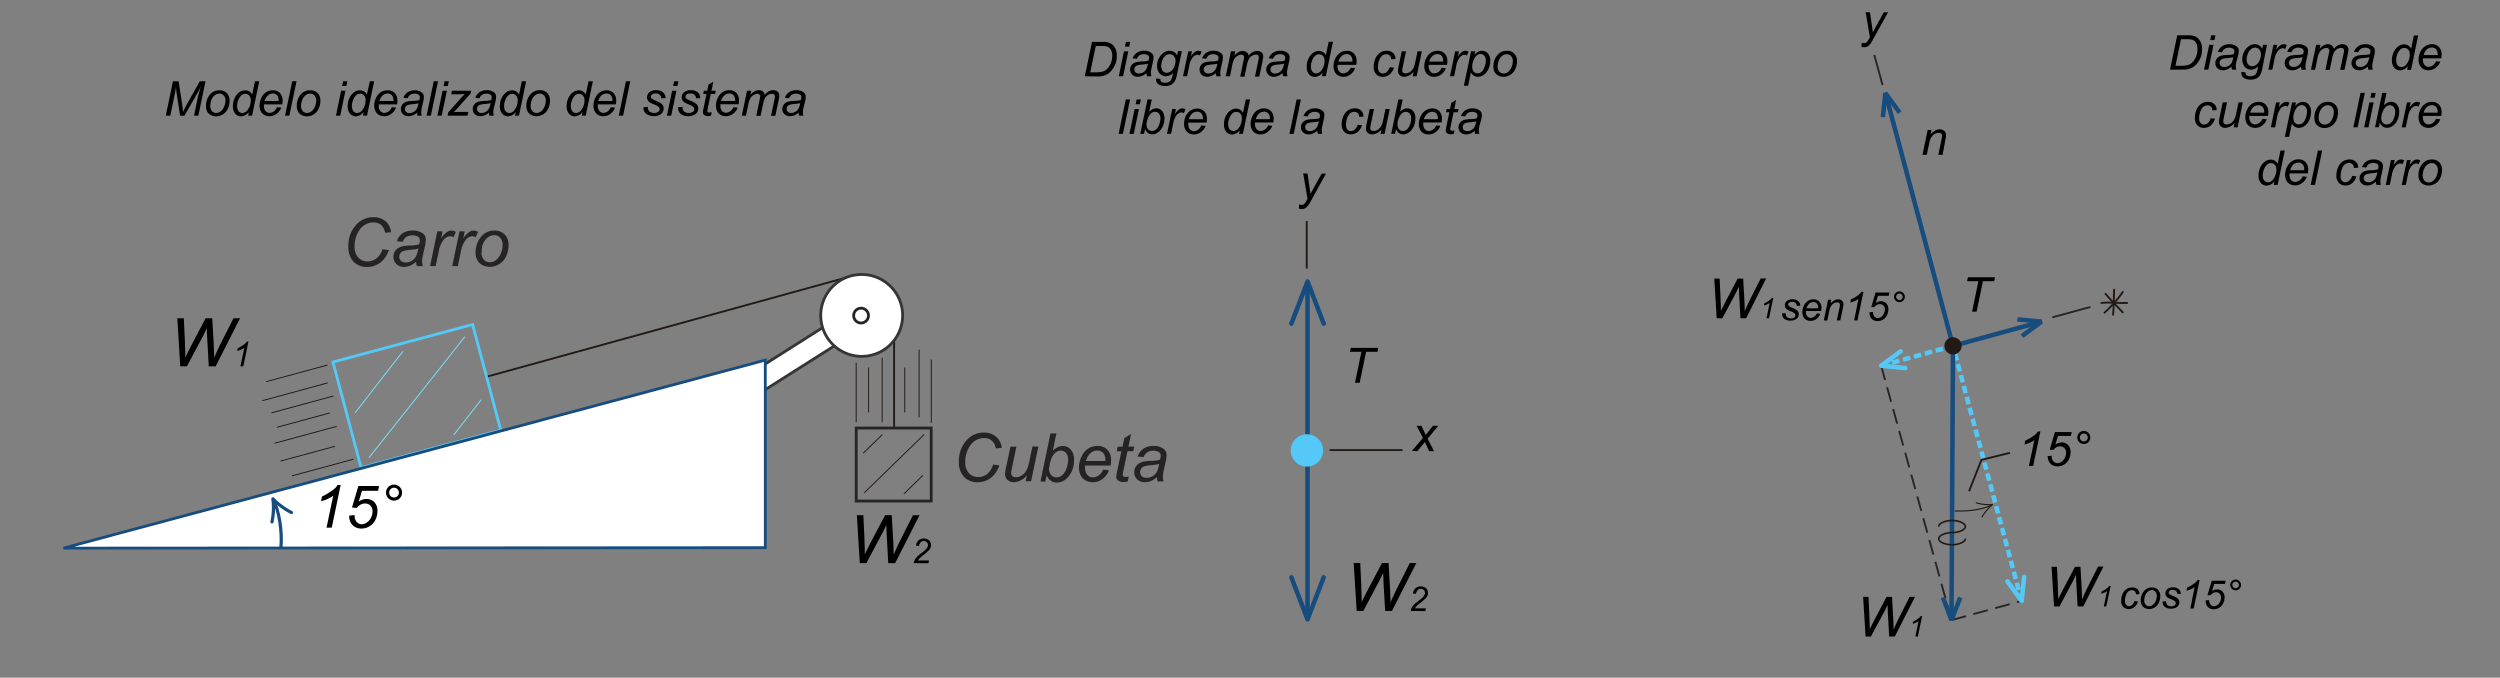 <svg id="Capa_1" data-name="Capa 1" xmlns="http://www.w3.org/2000/svg" viewBox="0 0 581.28 157.56"><rect x="0" y="0" width="581.28" height="157.56" fill="#808080" stroke="none"/><line x1="198.94" y1="63.93" x2="113.09" y2="87.61" style="fill:none;stroke:#211915;stroke-linecap:round;stroke-miterlimit:2;stroke-width:0.439px"/><polygon points="109.89 75.45 77.41 84.17 83.95 108.73 116.43 100.01 109.89 75.45" style="fill:none;stroke:#54c9f7;stroke-linecap:round;stroke-width:0.658px"/><line x1="93.71" y1="81.66" x2="82.58" y2="95.96" style="fill:none;stroke:#78e2fc;stroke-miterlimit:2;stroke-width:0.22px"/><line x1="108.1" y1="78.28" x2="85.77" y2="106.44" style="fill:none;stroke:#78e2fc;stroke-miterlimit:2;stroke-width:0.22px"/><line x1="111.88" y1="92.94" x2="105.52" y2="101.11" style="fill:none;stroke:#78e2fc;stroke-miterlimit:2;stroke-width:0.22px"/><line x1="76.16" y1="84.87" x2="61.89" y2="88.74" style="fill:none;stroke:#211915;stroke-miterlimit:2;stroke-width:0.22px"/><line x1="82.13" y1="106.78" x2="67.86" y2="110.65" style="fill:none;stroke:#211915;stroke-miterlimit:2;stroke-width:0.22px"/><line x1="76.18" y1="89.03" x2="60.99" y2="93.16" style="fill:none;stroke:#211915;stroke-miterlimit:2;stroke-width:0.22px"/><line x1="76.69" y1="96.01" x2="64.39" y2="99.35" style="fill:none;stroke:#211915;stroke-miterlimit:2;stroke-width:0.22px"/><line x1="77.55" y1="92.07" x2="63.11" y2="95.99" style="fill:none;stroke:#211915;stroke-miterlimit:2;stroke-width:0.22px"/><line x1="77.92" y1="103.76" x2="65.2" y2="107.21" style="fill:none;stroke:#211915;stroke-miterlimit:2;stroke-width:0.22px"/><line x1="78.27" y1="99.14" x2="63.84" y2="103.06" style="fill:none;stroke:#211915;stroke-miterlimit:2;stroke-width:0.22px"/><line x1="207.89" y1="75.92" x2="207.89" y2="99.53" style="fill:none;stroke:#211915;stroke-linecap:round;stroke-miterlimit:2;stroke-width:0.439px"/><path d="M200,76.61l-21.77,13.8a2.42,2.42,0,0,1-2.72-1.16,2.5,2.5,0,0,1,0-3.09l21.77-13.79a2.23,2.23,0,0,1,3,1,2.41,2.41,0,0,1-.32,3.28" style="fill:#fff"/><path d="M200,76.61l-21.77,13.8a2.42,2.42,0,0,1-2.72-1.16,2.5,2.5,0,0,1,0-3.09l21.77-13.79a2.23,2.23,0,0,1,3,1A2.41,2.41,0,0,1,200,76.61Z" style="fill:none;stroke:#353535;stroke-width:0.658px"/><polygon points="177.94 83.73 14.75 127.45 177.94 127.34 177.94 83.73" style="fill:#fff;stroke:#174c7f;stroke-linecap:round;stroke-width:0.658px"/><rect x="199.08" y="99.52" width="17.44" height="16.98" style="fill:none;stroke:#272425;stroke-linecap:round;stroke-width:0.658px"/><path d="M209.87,73.33a9.52,9.52,0,1,1-9.52-9.51,9.52,9.52,0,0,1,9.52,9.51" style="fill:#fff"/><path d="M209.87,73.33a9.52,9.52,0,1,1-9.52-9.51A9.52,9.52,0,0,1,209.87,73.33Z" style="fill:none;stroke:#353535;stroke-width:0.658px"/><path d="M198.49,73.38a1.72,1.72,0,1,1,1.72,1.72A1.72,1.72,0,0,1,198.49,73.38Z" style="fill:none;stroke:#272425;stroke-width:0.658px"/><line x1="214.89" y1="101.01" x2="200.94" y2="114.59" style="fill:none;stroke:#211915;stroke-miterlimit:2;stroke-width:0.22px"/><line x1="205.13" y1="101.07" x2="200.71" y2="105.37" style="fill:none;stroke:#211915;stroke-miterlimit:2;stroke-width:0.22px"/><line x1="214.58" y1="110.53" x2="210.17" y2="114.83" style="fill:none;stroke:#211915;stroke-miterlimit:2;stroke-width:0.22px"/><line x1="216.53" y1="98.37" x2="216.53" y2="83.59" style="fill:none;stroke:#211915;stroke-miterlimit:2;stroke-width:0.22px"/><line x1="213.7" y1="97.03" x2="213.7" y2="81.29" style="fill:none;stroke:#211915;stroke-miterlimit:2;stroke-width:0.22px"/><line x1="205.11" y1="98.17" x2="205.11" y2="83.21" style="fill:none;stroke:#211915;stroke-miterlimit:2;stroke-width:0.22px"/><line x1="199.07" y1="98.17" x2="199.07" y2="84.35" style="fill:none;stroke:#211915;stroke-miterlimit:2;stroke-width:0.22px"/><line x1="201.96" y1="95.88" x2="201.96" y2="85.45" style="fill:none;stroke:#211915;stroke-miterlimit:2;stroke-width:0.22px"/><line x1="210.37" y1="95.88" x2="210.37" y2="85.45" style="fill:none;stroke:#211915;stroke-miterlimit:2;stroke-width:0.22px"/><path d="M63.46,116c1.47,2.79,2.18,7.52,1.86,11.38" style="fill:none;stroke:#174c7f;stroke-miterlimit:2;stroke-width:0.75px"/><path d="M67.77,119.17A16.44,16.44,0,0,1,63.46,116a16.16,16.16,0,0,1-.22,5.34" style="fill:none;stroke:#174c7f;stroke-linecap:round;stroke-linejoin:round;stroke-width:0.75px"/><path d="M230.89,108l1.47.21a6.08,6.08,0,0,1-2,2.92,5,5,0,0,1-3,1,4.26,4.26,0,0,1-3.21-1.24,4.9,4.9,0,0,1-1.19-3.55,7.05,7.05,0,0,1,1.81-5,5.21,5.21,0,0,1,4-1.76,4.25,4.25,0,0,1,2.87,1,3.76,3.76,0,0,1,1.27,2.56l-1.39.12a3,3,0,0,0-.91-1.8,2.58,2.58,0,0,0-1.77-.6,3.87,3.87,0,0,0-3.31,1.82,6.31,6.31,0,0,0-1.09,3.72,3.72,3.72,0,0,0,.84,2.62,2.89,2.89,0,0,0,2.2.9,3.25,3.25,0,0,0,2.09-.75A4.24,4.24,0,0,0,230.89,108Z" style="fill:#262324"/><path d="M238.77,110.48a4.08,4.08,0,0,1-3,1.64,2.12,2.12,0,0,1-1.51-.54,1.73,1.73,0,0,1-.57-1.31,9.4,9.4,0,0,1,.26-1.75l1-4.66h1.37L235.25,109a4.66,4.66,0,0,0-.14,1,.91.91,0,0,0,.28.71,1.14,1.14,0,0,0,.81.25,2.42,2.42,0,0,0,1.13-.28,2.93,2.93,0,0,0,.95-.76,3.8,3.8,0,0,0,.65-1.13,10.71,10.71,0,0,0,.39-1.47l.73-3.49h1.38l-1.69,8.07h-1.27Z" style="fill:#262324"/><path d="M241.92,111.93l2.33-11.14h1.37l-.83,4a4.69,4.69,0,0,1,1.19-.84,2.5,2.5,0,0,1,1.11-.25,2.45,2.45,0,0,1,1.89.84,3.6,3.6,0,0,1,.75,2.46,6.11,6.11,0,0,1-.3,2,5.32,5.32,0,0,1-.75,1.49,4.57,4.57,0,0,1-.93,1,3.81,3.81,0,0,1-1,.54,2.86,2.86,0,0,1-1,.18,2.39,2.39,0,0,1-1.4-.42,2.8,2.8,0,0,1-1-1.29l-.32,1.52Zm2-3.31v.26a2.24,2.24,0,0,0,.49,1.57,1.6,1.6,0,0,0,1.23.54,2,2,0,0,0,1.33-.5,3.61,3.61,0,0,0,1-1.58,5.83,5.83,0,0,0,.39-2,2.32,2.32,0,0,0-.49-1.58,1.56,1.56,0,0,0-1.21-.56,2,2,0,0,0-1.37.57,4.36,4.36,0,0,0-1,1.77A4.6,4.6,0,0,0,244,108.62Z" style="fill:#262324"/><path d="M256.51,109.19l1.33.14a4,4,0,0,1-1.32,1.89,3.66,3.66,0,0,1-2.48.9,3.31,3.31,0,0,1-1.64-.42,2.65,2.65,0,0,1-1.14-1.2,4,4,0,0,1-.39-1.8,5.71,5.71,0,0,1,.61-2.57,4.41,4.41,0,0,1,1.58-1.85,3.94,3.94,0,0,1,2.11-.6,3.07,3.07,0,0,1,2.31.9,3.38,3.38,0,0,1,.86,2.44,7.28,7.28,0,0,1-.11,1.22h-5.94a3.46,3.46,0,0,0,0,.43,2.55,2.55,0,0,0,.52,1.73,1.63,1.63,0,0,0,1.27.59,2.43,2.43,0,0,0,1.39-.46A3.07,3.07,0,0,0,256.51,109.19Zm-4-2H257c0-.14,0-.24,0-.3a2.27,2.27,0,0,0-.52-1.59,1.78,1.78,0,0,0-1.33-.55,2.42,2.42,0,0,0-1.61.61A3.68,3.68,0,0,0,252.51,107.19Z" style="fill:#262324"/><path d="M262.45,110.82l-.23,1.12a3.61,3.61,0,0,1-1,.13,2,2,0,0,1-1.31-.4,1,1,0,0,1-.37-.83,8.46,8.46,0,0,1,.2-1.22l1-4.69h-1.09l.22-1.07H261l.42-2,1.57-.95-.61,2.93h1.35l-.23,1.07h-1.34l-.94,4.46a9.17,9.17,0,0,0-.17,1,.46.46,0,0,0,.14.37.63.63,0,0,0,.46.13A3.35,3.35,0,0,0,262.45,110.82Z" style="fill:#262324"/><path d="M269,110.93a5.36,5.36,0,0,1-1.37.9,3.53,3.53,0,0,1-1.42.29,2.5,2.5,0,0,1-1.8-.66,2.25,2.25,0,0,1-.68-1.68,2.28,2.28,0,0,1,.31-1.2,2.33,2.33,0,0,1,.81-.84,3.61,3.61,0,0,1,1.25-.45,13.22,13.22,0,0,1,1.76-.14,6.36,6.36,0,0,0,1.86-.28,3.77,3.77,0,0,0,.16-.93.94.94,0,0,0-.35-.76,2.24,2.24,0,0,0-1.4-.38,2.41,2.41,0,0,0-1.42.39,2.14,2.14,0,0,0-.8,1.09l-1.39-.12a3.57,3.57,0,0,1,1.35-1.84,4,4,0,0,1,2.33-.64,3.66,3.66,0,0,1,2.37.71,1.72,1.72,0,0,1,.67,1.39,7.49,7.49,0,0,1-.19,1.5l-.45,2a7.64,7.64,0,0,0-.21,1.56,5.14,5.14,0,0,0,.16,1.09h-1.39A5.36,5.36,0,0,1,269,110.93Zm.51-3.09a3,3,0,0,1-.62.18c-.22,0-.59.08-1.1.13a8.4,8.4,0,0,0-1.7.27,1.37,1.37,0,0,0-.74.52,1.33,1.33,0,0,0-.25.79,1.25,1.25,0,0,0,.39,1,1.61,1.61,0,0,0,1.14.37,2.62,2.62,0,0,0,1.32-.36,2.53,2.53,0,0,0,1-1A5.48,5.48,0,0,0,269.51,107.84Z" style="fill:#262324"/><path d="M88.94,57.94l1.47.21a6,6,0,0,1-2,2.92,5,5,0,0,1-3,1,4.29,4.29,0,0,1-3.22-1.23A5,5,0,0,1,81,57.27a7.1,7.1,0,0,1,1.81-5,5.23,5.23,0,0,1,4-1.76,4.26,4.26,0,0,1,2.87.95A3.8,3.8,0,0,1,90.92,54l-1.39.12a3,3,0,0,0-.91-1.8,2.6,2.6,0,0,0-1.77-.6,3.86,3.86,0,0,0-3.31,1.82,6.31,6.31,0,0,0-1.09,3.72,3.72,3.72,0,0,0,.84,2.62,2.86,2.86,0,0,0,2.2.9,3.27,3.27,0,0,0,2.09-.75A4.31,4.31,0,0,0,88.94,57.94Z" style="fill:#262324"/><path d="M96.75,60.86a5.4,5.4,0,0,1-1.38.9,3.52,3.52,0,0,1-1.41.29,2.5,2.5,0,0,1-1.8-.66,2.22,2.22,0,0,1-.68-1.68,2.35,2.35,0,0,1,.3-1.2,2.44,2.44,0,0,1,.82-.84,3.61,3.61,0,0,1,1.25-.45,13.22,13.22,0,0,1,1.76-.14,6.36,6.36,0,0,0,1.86-.28,3.69,3.69,0,0,0,.15-.93.93.93,0,0,0-.34-.76,2.24,2.24,0,0,0-1.4-.38,2.41,2.41,0,0,0-1.42.39,2.09,2.09,0,0,0-.8,1.09l-1.39-.12a3.61,3.61,0,0,1,1.34-1.84A4,4,0,0,1,96,53.61a3.7,3.7,0,0,1,2.37.71A1.72,1.72,0,0,1,99,55.71a7.49,7.49,0,0,1-.19,1.5l-.45,2a7.11,7.11,0,0,0-.22,1.56,5.3,5.3,0,0,0,.17,1.09H96.91A4.64,4.64,0,0,1,96.75,60.86Zm.51-3.09a3,3,0,0,1-.62.18c-.22,0-.59.08-1.11.13a8.27,8.27,0,0,0-1.69.27,1.44,1.44,0,0,0-.75.52,1.4,1.4,0,0,0-.25.79,1.28,1.28,0,0,0,.4,1,1.61,1.61,0,0,0,1.14.37,2.59,2.59,0,0,0,1.31-.36,2.62,2.62,0,0,0,1-1A6,6,0,0,0,97.26,57.77Z" style="fill:#262324"/><path d="M100,61.86l1.68-8.07h1.22l-.34,1.65a5.51,5.51,0,0,1,1.22-1.38,2,2,0,0,1,1.22-.45,2.38,2.38,0,0,1,1,.3l-.56,1.27a1.34,1.34,0,0,0-.79-.26,2.12,2.12,0,0,0-1.48.81,6.11,6.11,0,0,0-1.19,2.9l-.69,3.23Z" style="fill:#262324"/><path d="M105.15,61.86l1.69-8.07h1.21l-.34,1.65a5.72,5.72,0,0,1,1.22-1.38,2,2,0,0,1,1.22-.45,2.34,2.34,0,0,1,1,.3l-.56,1.27a1.33,1.33,0,0,0-.78-.26,2.14,2.14,0,0,0-1.49.81,6.21,6.21,0,0,0-1.19,2.9l-.68,3.23Z" style="fill:#262324"/><path d="M110.58,58.8A5.6,5.6,0,0,1,112,54.89a3.86,3.86,0,0,1,3-1.28,3.13,3.13,0,0,1,2.35.91,3.35,3.35,0,0,1,.89,2.46,5.94,5.94,0,0,1-.56,2.59,4.19,4.19,0,0,1-3.78,2.48,3.67,3.67,0,0,1-1.72-.41A2.76,2.76,0,0,1,111,60.5,3.47,3.47,0,0,1,110.58,58.8Zm1.37-.14a2.48,2.48,0,0,0,.55,1.73,1.8,1.8,0,0,0,1.39.59,2.27,2.27,0,0,0,.88-.18,2.69,2.69,0,0,0,.8-.54,3.75,3.75,0,0,0,.64-.83,5.36,5.36,0,0,0,.42-1,5,5,0,0,0,.23-1.44,2.42,2.42,0,0,0-.55-1.7,1.8,1.8,0,0,0-1.38-.61,2.33,2.33,0,0,0-1.18.31,3.13,3.13,0,0,0-1,.9,4.17,4.17,0,0,0-.64,1.38A6,6,0,0,0,112,58.66Z" style="fill:#262324"/><path d="M199.91,130.93l-.68-11.14h1.51l.26,5.51c0,.26,0,1,.07,2.14,0,.33,0,.55,0,.69s0,.33,0,.75c.62-1.27,1.07-2.16,1.34-2.68l3.39-6.41h1.54l.37,6.51c0,.75.07,1.64.08,2.69.09-.26.26-.64.49-1.15.37-.83.64-1.42.82-1.77l3.18-6.28h1.52l-5.67,11.14h-1.6l-.37-6.75q-.06-.87-.09-2.13c-.3.71-.56,1.25-.77,1.64l-3.86,7.24Z"/><path d="M212.44,130.93a3.3,3.3,0,0,1,.31-.86,2.81,2.81,0,0,1,.51-.65c.21-.21.63-.56,1.23-1a8.83,8.83,0,0,0,.76-.66,2.14,2.14,0,0,0,.43-.59,1.08,1.08,0,0,0,.09-.44.91.91,0,0,0-.28-.67,1,1,0,0,0-1.39,0,1.65,1.65,0,0,0-.43.89l-.69-.1a1.86,1.86,0,0,1,.59-1.2,1.77,1.77,0,0,1,1.22-.44,2,2,0,0,1,.89.2,1.41,1.41,0,0,1,.59.57,1.63,1.63,0,0,1,.2.76,1.78,1.78,0,0,1-.4,1.1,11,11,0,0,1-1.47,1.29,9.87,9.87,0,0,0-.78.68,3,3,0,0,0-.39.5H216l-.13.65Z"/><path d="M315.44,142.05l-.69-11.15h1.52l.26,5.51c0,.27,0,1,.07,2.15,0,.32,0,.55,0,.68s0,.34,0,.75c.62-1.26,1.06-2.15,1.34-2.67l3.39-6.42h1.53l.37,6.52c0,.74.07,1.64.09,2.69a12.55,12.55,0,0,1,.49-1.16c.37-.82.64-1.41.82-1.77l3.17-6.28h1.52l-5.67,11.15h-1.59l-.38-6.75c0-.58-.06-1.29-.08-2.13-.31.7-.57,1.25-.77,1.64L317,142.05Z"/><path d="M328,142.05a3,3,0,0,1,.3-.86,2.84,2.84,0,0,1,.52-.66c.21-.2.62-.55,1.23-1a9,9,0,0,0,.76-.65,2,2,0,0,0,.42-.6,1,1,0,0,0,.09-.43.9.9,0,0,0-.27-.67.94.94,0,0,0-.69-.28,1,1,0,0,0-.7.28,1.65,1.65,0,0,0-.43.9l-.69-.1a1.82,1.82,0,0,1,.59-1.2,1.71,1.71,0,0,1,1.22-.44,1.84,1.84,0,0,1,.88.2,1.28,1.28,0,0,1,.6.57,1.6,1.6,0,0,1,.2.76,1.76,1.76,0,0,1-.41,1.09,10.83,10.83,0,0,1-1.47,1.3,6.94,6.94,0,0,0-.78.68,2,2,0,0,0-.38.5h2.56l-.14.65Z"/><path d="M399.15,74l-.56-9.22h1.25l.21,4.56c0,.22,0,.81.07,1.78,0,.27,0,.45,0,.56s0,.28,0,.63q.76-1.57,1.11-2.22l2.8-5.31h1.28l.3,5.39c0,.62.06,1.36.07,2.23.08-.21.21-.53.4-1,.31-.68.54-1.17.68-1.46l2.63-5.2h1.26L406,74h-1.32l-.31-5.58c0-.48-.05-1.07-.07-1.76-.26.58-.47,1-.64,1.36l-3.2,6Z"/><path d="M410.73,74l.75-3.57a3.9,3.9,0,0,1-1.37.61l.11-.53a4.86,4.86,0,0,0,.87-.46,4.5,4.5,0,0,0,.63-.49,2,2,0,0,0,.25-.31h.34l-1,4.75Z"/><path d="M433.77,148l-.57-9.22h1.25l.21,4.56c0,.22,0,.81.07,1.77,0,.27,0,.46,0,.57s0,.28,0,.62c.51-1.05.88-1.79,1.11-2.21l2.81-5.31h1.27l.3,5.39c0,.61.06,1.36.07,2.22.08-.21.21-.53.41-.95.3-.69.53-1.17.68-1.47l2.62-5.19h1.26L440.57,148h-1.32l-.31-5.59c0-.48-.05-1.06-.07-1.76-.25.58-.47,1-.64,1.36L435,148Z"/><path d="M445.34,148l.75-3.58a3.75,3.75,0,0,1-1.36.61l.11-.53a5.15,5.15,0,0,0,.86-.46,4.53,4.53,0,0,0,.64-.49,2.09,2.09,0,0,0,.24-.31h.34l-1,4.76Z"/><path d="M41.91,85.18,41.23,74h1.51L43,79.55c0,.26,0,1,.07,2.14,0,.33,0,.55,0,.69s0,.33,0,.75c.62-1.27,1.07-2.16,1.34-2.68L47.81,74h1.54l.37,6.51c0,.75.07,1.64.08,2.69.09-.26.25-.64.49-1.15.37-.83.64-1.42.82-1.77L54.29,74h1.52L50.14,85.18h-1.6l-.37-6.75q-.06-.87-.09-2.13c-.31.71-.56,1.25-.77,1.64l-3.86,7.24Z"/><path d="M55.9,85.18l.91-4.32a4.54,4.54,0,0,1-1.65.73l.13-.64a5.49,5.49,0,0,0,1-.55,4.43,4.43,0,0,0,.77-.59,1.68,1.68,0,0,0,.3-.38h.41l-1.2,5.75Z"/><path d="M75.92,122.7l1.56-7.44a7.75,7.75,0,0,1-2.84,1.27l.23-1.1a10.31,10.31,0,0,0,1.79-1,9.5,9.5,0,0,0,1.33-1,3.59,3.59,0,0,0,.51-.66h.71l-2.07,9.9Z"/><path d="M81.22,119.88l1.24-.12c0,.18,0,.28,0,.32a2,2,0,0,0,.22.89,1.72,1.72,0,0,0,.61.69,1.53,1.53,0,0,0,.82.24,2.06,2.06,0,0,0,1.15-.39,2.78,2.78,0,0,0,1-1.14,3.35,3.35,0,0,0,.36-1.47,1.79,1.79,0,0,0-.49-1.33,1.71,1.71,0,0,0-1.28-.5,2.07,2.07,0,0,0-1,.26,2.87,2.87,0,0,0-.89.77L81.84,118l1.49-5h4.81l-.23,1.12H84.16l-.74,2.5a3.38,3.38,0,0,1,.86-.45,2.74,2.74,0,0,1,.9-.15,2.51,2.51,0,0,1,1.86.74,2.83,2.83,0,0,1,.72,2.05,4.5,4.5,0,0,1-.49,2.09,3.64,3.64,0,0,1-3.25,2,3,3,0,0,1-1.5-.38,2.51,2.51,0,0,1-1-1.06,3,3,0,0,1-.32-1.34Z"/><path d="M89.75,114.54a1.8,1.8,0,0,1,.55-1.32,1.83,1.83,0,0,1,1.32-.54,1.86,1.86,0,0,1,1.87,1.86,1.82,1.82,0,0,1-.55,1.32,1.87,1.87,0,0,1-3.19-1.32Zm.74,0a1.13,1.13,0,1,0,1.93-.8,1.11,1.11,0,0,0-1.6,0A1.09,1.09,0,0,0,90.49,114.54Z"/><path d="M38.55,26.89l1.66-8h1.32l.8,5.18a17.29,17.29,0,0,1,.21,2,21.6,21.6,0,0,1,1.11-2.18l2.81-5h1.33l-1.67,8h-1L45.91,23a30.58,30.58,0,0,1,.82-3,16.62,16.62,0,0,1-.85,1.68l-3,5.23h-1l-.8-5.13a13.8,13.8,0,0,1-.16-1.64c-.09.71-.18,1.26-.27,1.67l-1.06,5.1Z"/><path d="M47.9,24.69a4,4,0,0,1,1-2.81A2.77,2.77,0,0,1,51.06,21a2.24,2.24,0,0,1,1.68.65,2.42,2.42,0,0,1,.64,1.77,4.35,4.35,0,0,1-.4,1.86,3,3,0,0,1-1.15,1.31,2.86,2.86,0,0,1-1.56.46A2.66,2.66,0,0,1,49,26.73a2,2,0,0,1-.85-.82A2.53,2.53,0,0,1,47.9,24.69Zm1-.1a1.76,1.76,0,0,0,.39,1.24,1.27,1.27,0,0,0,1,.43,1.68,1.68,0,0,0,.62-.13,2,2,0,0,0,.58-.39,2.73,2.73,0,0,0,.46-.6,3.89,3.89,0,0,0,.3-.72,3.58,3.58,0,0,0,.17-1,1.68,1.68,0,0,0-.4-1.21,1.28,1.28,0,0,0-1-.44,1.66,1.66,0,0,0-.85.22,2.33,2.33,0,0,0-.69.65,3,3,0,0,0-.45,1A4.35,4.35,0,0,0,48.89,24.59Z"/><path d="M57.84,26.05a2.36,2.36,0,0,1-1.77,1,1.76,1.76,0,0,1-1.37-.61,2.56,2.56,0,0,1-.55-1.76,4.25,4.25,0,0,1,.44-1.93,3.36,3.36,0,0,1,1.08-1.32A2.35,2.35,0,0,1,57,21a1.76,1.76,0,0,1,1.63,1l.65-3.11h1l-1.67,8h-.91Zm-2.71-1.59a3,3,0,0,0,.13,1,1.22,1.22,0,0,0,.4.58,1.13,1.13,0,0,0,.7.23,1.53,1.53,0,0,0,1.21-.7,3.57,3.57,0,0,0,.73-2.29,1.51,1.51,0,0,0-.36-1.07,1.17,1.17,0,0,0-.9-.39,1.31,1.31,0,0,0-.65.16,1.79,1.79,0,0,0-.58.54,3.92,3.92,0,0,0-.68,2Z"/><path d="M64.4,24.92l1,.1a2.91,2.91,0,0,1-1,1.36,2.64,2.64,0,0,1-1.77.64,2.38,2.38,0,0,1-1.18-.3,2,2,0,0,1-.82-.86,3,3,0,0,1-.28-1.29,4.12,4.12,0,0,1,.44-1.84,3.08,3.08,0,0,1,1.14-1.33A2.79,2.79,0,0,1,63.44,21a2.17,2.17,0,0,1,1.65.64,2.45,2.45,0,0,1,.62,1.76,5.31,5.31,0,0,1-.08.87H61.37c0,.11,0,.21,0,.3a1.85,1.85,0,0,0,.37,1.25,1.19,1.19,0,0,0,.92.42,1.75,1.75,0,0,0,1-.33A2.13,2.13,0,0,0,64.4,24.92Zm-2.87-1.43h3.25v-.22a1.6,1.6,0,0,0-.37-1.14,1.24,1.24,0,0,0-.95-.39,1.73,1.73,0,0,0-1.15.43A2.59,2.59,0,0,0,61.53,23.49Z"/><path d="M66.28,26.89l1.67-8h1l-1.67,8Z"/><path d="M69,24.69a4,4,0,0,1,1-2.81A2.77,2.77,0,0,1,72.17,21a2.26,2.26,0,0,1,1.68.65,2.42,2.42,0,0,1,.64,1.77,4.35,4.35,0,0,1-.4,1.86,3,3,0,0,1-1.15,1.31,2.89,2.89,0,0,1-1.56.46,2.6,2.6,0,0,1-1.23-.29,2,2,0,0,1-.85-.82A2.53,2.53,0,0,1,69,24.69Zm1-.1a1.76,1.76,0,0,0,.39,1.24,1.27,1.27,0,0,0,1,.43,1.68,1.68,0,0,0,.62-.13,2,2,0,0,0,.58-.39,2.73,2.73,0,0,0,.46-.6,3.89,3.89,0,0,0,.3-.72,3.58,3.58,0,0,0,.17-1,1.68,1.68,0,0,0-.4-1.21,1.28,1.28,0,0,0-1-.44,1.66,1.66,0,0,0-.85.22,2.33,2.33,0,0,0-.69.65,3,3,0,0,0-.45,1A3.86,3.86,0,0,0,70,24.59Z"/><path d="M78.11,26.89l1.21-5.79h1l-1.21,5.79ZM79.55,20l.23-1.11h1L80.53,20Z"/><path d="M84.53,26.05a2.36,2.36,0,0,1-1.77,1,1.76,1.76,0,0,1-1.37-.61,2.56,2.56,0,0,1-.55-1.76,4.25,4.25,0,0,1,.44-1.93,3.36,3.36,0,0,1,1.08-1.32A2.35,2.35,0,0,1,83.67,21a1.76,1.76,0,0,1,1.63,1L86,18.9h1l-1.67,8h-.91Zm-2.7-1.59a3.08,3.08,0,0,0,.12,1,1.22,1.22,0,0,0,.4.58,1.13,1.13,0,0,0,.7.23,1.53,1.53,0,0,0,1.21-.7A3.57,3.57,0,0,0,85,23.24a1.51,1.51,0,0,0-.36-1.07,1.17,1.17,0,0,0-.9-.39,1.31,1.31,0,0,0-.65.16,1.79,1.79,0,0,0-.58.54,3.31,3.31,0,0,0-.48,1A3.27,3.27,0,0,0,81.83,24.46Z"/><path d="M91.09,24.92l1,.1a3,3,0,0,1-1,1.36,2.68,2.68,0,0,1-1.78.64,2.38,2.38,0,0,1-1.18-.3,2,2,0,0,1-.82-.86A3,3,0,0,1,87,24.57a4.12,4.12,0,0,1,.44-1.84,3.08,3.08,0,0,1,1.14-1.33A2.79,2.79,0,0,1,90.13,21a2.17,2.17,0,0,1,1.65.64,2.41,2.41,0,0,1,.62,1.76,5.27,5.27,0,0,1-.07.87H88.06c0,.11,0,.21,0,.3a1.9,1.9,0,0,0,.37,1.25,1.19,1.19,0,0,0,.92.42,1.73,1.73,0,0,0,1-.33A2.13,2.13,0,0,0,91.09,24.92Zm-2.87-1.43h3.25v-.22a1.6,1.6,0,0,0-.37-1.14,1.24,1.24,0,0,0-.95-.39,1.73,1.73,0,0,0-1.15.43A2.59,2.59,0,0,0,88.22,23.49Z"/><path d="M97,26.17a4.09,4.09,0,0,1-1,.65,2.64,2.64,0,0,1-1,.2,1.78,1.78,0,0,1-1.29-.47,1.61,1.61,0,0,1-.5-1.21,1.65,1.65,0,0,1,.23-.86,1.67,1.67,0,0,1,.58-.6,2.51,2.51,0,0,1,.9-.32,9.22,9.22,0,0,1,1.26-.11,4.54,4.54,0,0,0,1.33-.19,2.44,2.44,0,0,0,.12-.67.65.65,0,0,0-.26-.54,1.59,1.59,0,0,0-1-.27,1.8,1.8,0,0,0-1,.27,1.58,1.58,0,0,0-.57.78l-1-.08a2.55,2.55,0,0,1,1-1.32A2.84,2.84,0,0,1,96.37,21a2.61,2.61,0,0,1,1.7.51,1.22,1.22,0,0,1,.48,1,4.57,4.57,0,0,1-.14,1.08L98.09,25a5.41,5.41,0,0,0-.15,1.11,3.69,3.69,0,0,0,.12.79h-1A3.92,3.92,0,0,1,97,26.17ZM97.31,24a2.55,2.55,0,0,1-.44.12c-.16,0-.42.06-.79.09a5.8,5.8,0,0,0-1.22.2,1,1,0,0,0-.53.37,1,1,0,0,0-.18.57.9.9,0,0,0,.28.68,1.14,1.14,0,0,0,.82.27,1.92,1.92,0,0,0,1.65-1A3.88,3.88,0,0,0,97.31,24Z"/><path d="M99.18,26.89l1.67-8h1l-1.67,8Z"/><path d="M101.7,26.89l1.21-5.79h1l-1.21,5.79ZM103.13,20l.24-1.11h1L104.12,20Z"/><path d="M104.06,26.89l.16-.76,3.11-3.51c.22-.25.47-.5.74-.77-.46,0-.8.07-1,.07h-2.16l.18-.82h4.47l-.13.62-3.14,3.53c-.18.2-.44.47-.79.82l1.12-.05h2.28l-.18.87Z"/><path d="M113.7,26.17a4.09,4.09,0,0,1-1,.65,2.6,2.6,0,0,1-1,.2,1.81,1.81,0,0,1-1.29-.47,1.61,1.61,0,0,1-.49-1.21,1.64,1.64,0,0,1,.22-.86,1.75,1.75,0,0,1,.58-.6,2.59,2.59,0,0,1,.9-.32,9.22,9.22,0,0,1,1.26-.11,4.54,4.54,0,0,0,1.33-.19,2.44,2.44,0,0,0,.12-.67.67.67,0,0,0-.25-.54,1.62,1.62,0,0,0-1-.27,1.75,1.75,0,0,0-1,.27,1.54,1.54,0,0,0-.58.78l-1-.08a2.61,2.61,0,0,1,1-1.32,2.84,2.84,0,0,1,1.67-.46,2.59,2.59,0,0,1,1.7.51,1.22,1.22,0,0,1,.48,1,5.08,5.08,0,0,1-.13,1.08L114.85,25a4.9,4.9,0,0,0-.16,1.11,3.69,3.69,0,0,0,.12.79h-1A3.16,3.16,0,0,1,113.7,26.17Zm.37-2.21a3,3,0,0,1-.45.12c-.16,0-.42.06-.79.09a5.8,5.8,0,0,0-1.22.2,1,1,0,0,0-.53.37,1,1,0,0,0-.18.57.9.9,0,0,0,.28.68,1.18,1.18,0,0,0,.82.27,1.88,1.88,0,0,0,.94-.26,1.91,1.91,0,0,0,.72-.72A4.38,4.38,0,0,0,114.07,24Z"/><path d="M119.91,26.05a2.36,2.36,0,0,1-1.77,1,1.76,1.76,0,0,1-1.37-.61,2.56,2.56,0,0,1-.55-1.76,4.25,4.25,0,0,1,.44-1.93,3.36,3.36,0,0,1,1.08-1.32,2.35,2.35,0,0,1,1.31-.43,1.76,1.76,0,0,1,1.63,1l.65-3.11h1l-1.66,8h-.91Zm-2.7-1.59a3.08,3.08,0,0,0,.12,1,1.29,1.29,0,0,0,.4.58,1.13,1.13,0,0,0,.7.23,1.53,1.53,0,0,0,1.21-.7,3.57,3.57,0,0,0,.73-2.29,1.51,1.51,0,0,0-.36-1.07,1.17,1.17,0,0,0-.9-.39,1.31,1.31,0,0,0-.65.16,1.9,1.9,0,0,0-.58.54,3.31,3.31,0,0,0-.48,1A3.27,3.27,0,0,0,117.21,24.46Z"/><path d="M122.39,24.69a4,4,0,0,1,1-2.81,2.77,2.77,0,0,1,2.16-.91,2.24,2.24,0,0,1,1.68.65,2.43,2.43,0,0,1,.65,1.77,4.36,4.36,0,0,1-.41,1.86,3,3,0,0,1-1.15,1.31,2.86,2.86,0,0,1-1.56.46,2.66,2.66,0,0,1-1.23-.29,2,2,0,0,1-.85-.82A2.53,2.53,0,0,1,122.39,24.69Zm1-.1a1.76,1.76,0,0,0,.39,1.24,1.27,1.27,0,0,0,1,.43,1.68,1.68,0,0,0,.62-.13,2,2,0,0,0,.58-.39,2.73,2.73,0,0,0,.46-.6,3.89,3.89,0,0,0,.3-.72,3.58,3.58,0,0,0,.17-1,1.68,1.68,0,0,0-.4-1.21,1.28,1.28,0,0,0-1-.44,1.66,1.66,0,0,0-.85.22,2.33,2.33,0,0,0-.69.65,3,3,0,0,0-.45,1A4.35,4.35,0,0,0,123.38,24.59Z"/><path d="M135.43,26.05a2.36,2.36,0,0,1-1.77,1,1.77,1.77,0,0,1-1.37-.61,2.56,2.56,0,0,1-.54-1.76,4.24,4.24,0,0,1,.43-1.93,3.36,3.36,0,0,1,1.08-1.32,2.35,2.35,0,0,1,1.31-.43,1.76,1.76,0,0,1,1.63,1l.65-3.11h1l-1.66,8h-.91Zm-2.7-1.59a3.08,3.08,0,0,0,.12,1,1.24,1.24,0,0,0,.41.58,1.08,1.08,0,0,0,.69.23,1.53,1.53,0,0,0,1.21-.7,3.57,3.57,0,0,0,.73-2.29,1.51,1.51,0,0,0-.36-1.07,1.17,1.17,0,0,0-.9-.39,1.31,1.31,0,0,0-.65.16,1.77,1.77,0,0,0-.57.54,3.08,3.08,0,0,0-.49,1A3.27,3.27,0,0,0,132.73,24.46Z"/><path d="M142,24.92l1,.1a3,3,0,0,1-.95,1.36,2.68,2.68,0,0,1-1.78.64,2.38,2.38,0,0,1-1.18-.3,2,2,0,0,1-.82-.86,3,3,0,0,1-.28-1.29,4.12,4.12,0,0,1,.44-1.84,3.15,3.15,0,0,1,1.14-1.33A2.79,2.79,0,0,1,141,21a2.17,2.17,0,0,1,1.65.64,2.41,2.41,0,0,1,.62,1.76,5.27,5.27,0,0,1-.07.87H139c0,.11,0,.21,0,.3a1.85,1.85,0,0,0,.38,1.25,1.16,1.16,0,0,0,.91.42,1.78,1.78,0,0,0,1-.33A2.18,2.18,0,0,0,142,24.92Zm-2.87-1.43h3.25c0-.11,0-.18,0-.22a1.64,1.64,0,0,0-.37-1.14,1.27,1.27,0,0,0-1-.39,1.75,1.75,0,0,0-1.15.43A2.59,2.59,0,0,0,139.12,23.49Z"/><path d="M143.87,26.89l1.67-8h1l-1.66,8Z"/><path d="M149.62,24.91l1-.06a1.8,1.8,0,0,0,.13.73,1.13,1.13,0,0,0,.48.49,1.8,1.8,0,0,0,.82.19,1.51,1.51,0,0,0,1-.27.75.75,0,0,0,.33-.61.77.77,0,0,0-.2-.49,3,3,0,0,0-1-.56,8.58,8.58,0,0,1-1-.47,1.65,1.65,0,0,1-.55-.53,1.32,1.32,0,0,1-.19-.69,1.52,1.52,0,0,1,.55-1.18,2.18,2.18,0,0,1,1.53-.49,2.43,2.43,0,0,1,1.65.5,1.79,1.79,0,0,1,.6,1.33l-1,.07a1.1,1.1,0,0,0-.37-.83,1.42,1.42,0,0,0-1-.31,1.18,1.18,0,0,0-.79.24.65.65,0,0,0-.29.5.64.64,0,0,0,.25.48,4,4,0,0,0,.84.44,5.6,5.6,0,0,1,1.43.77,1.45,1.45,0,0,1,.47,1.1,1.62,1.62,0,0,1-.26.85,1.8,1.8,0,0,1-.81.66A3,3,0,0,1,152,27a2.87,2.87,0,0,1-1.7-.5A1.73,1.73,0,0,1,149.62,24.91Z"/><path d="M155.07,26.89l1.21-5.79h1l-1.21,5.79ZM156.51,20l.24-1.11h1L157.49,20Z"/><path d="M157.68,24.91l1-.06a2,2,0,0,0,.13.73,1.13,1.13,0,0,0,.48.49,1.8,1.8,0,0,0,.82.19,1.54,1.54,0,0,0,1-.27.74.74,0,0,0,.13-1.1,3.25,3.25,0,0,0-1-.56,9.53,9.53,0,0,1-1-.47,1.75,1.75,0,0,1-.55-.53,1.31,1.31,0,0,1-.18-.69,1.54,1.54,0,0,1,.54-1.18,2.2,2.2,0,0,1,1.53-.49,2.46,2.46,0,0,1,1.66.5,1.78,1.78,0,0,1,.59,1.33l-1,.07a1.06,1.06,0,0,0-.37-.83,1.41,1.41,0,0,0-1-.31,1.21,1.21,0,0,0-.8.24.64.64,0,0,0-.28.5.63.63,0,0,0,.24.48,3.92,3.92,0,0,0,.85.44,6,6,0,0,1,1.43.77,1.48,1.48,0,0,1,.47,1.1,1.55,1.55,0,0,1-.27.85,1.69,1.69,0,0,1-.81.66,2.94,2.94,0,0,1-1.27.25,2.9,2.9,0,0,1-1.71-.5A1.76,1.76,0,0,1,157.68,24.91Z"/><path d="M165.48,26.09l-.16.8a2.45,2.45,0,0,1-.69.1,1.45,1.45,0,0,1-.94-.29.76.76,0,0,1-.26-.6,6.52,6.52,0,0,1,.14-.87l.7-3.37h-.77l.15-.76h.78l.3-1.42,1.13-.68-.44,2.1h1l-.16.76h-1l-.67,3.2a6.34,6.34,0,0,0-.12.73.33.33,0,0,0,.1.27.47.47,0,0,0,.33.09A2.58,2.58,0,0,0,165.48,26.09Z"/><path d="M170.53,24.92l1,.1a3,3,0,0,1-1,1.36,2.68,2.68,0,0,1-1.78.64,2.38,2.38,0,0,1-1.18-.3,2,2,0,0,1-.82-.86,3,3,0,0,1-.28-1.29,4.12,4.12,0,0,1,.44-1.84,3.08,3.08,0,0,1,1.14-1.33,2.79,2.79,0,0,1,1.51-.43,2.17,2.17,0,0,1,1.65.64,2.45,2.45,0,0,1,.62,1.76,4.4,4.4,0,0,1-.08.87H167.5c0,.11,0,.21,0,.3a1.85,1.85,0,0,0,.37,1.25,1.19,1.19,0,0,0,.92.42,1.75,1.75,0,0,0,1-.33A2.13,2.13,0,0,0,170.53,24.92Zm-2.87-1.43h3.25v-.22a1.6,1.6,0,0,0-.37-1.14,1.24,1.24,0,0,0-.95-.39,1.73,1.73,0,0,0-1.15.43A2.59,2.59,0,0,0,167.66,23.49Z"/><path d="M172.48,26.89l1.21-5.79h1l-.2.95a3.89,3.89,0,0,1,1-.85,2,2,0,0,1,.94-.23,1.4,1.4,0,0,1,.9.28,1.42,1.42,0,0,1,.48.8,3.15,3.15,0,0,1,.93-.81,2.09,2.09,0,0,1,1-.27,1.51,1.51,0,0,1,1.08.34,1.24,1.24,0,0,1,.37,1,5.57,5.57,0,0,1-.13.88l-.78,3.73h-1l.8-3.83a3.34,3.34,0,0,0,.1-.67.58.58,0,0,0-.18-.45.75.75,0,0,0-.5-.16,1.74,1.74,0,0,0-.9.27,1.91,1.91,0,0,0-.71.7,4.71,4.71,0,0,0-.45,1.33l-.59,2.81h-1l.81-3.91a3,3,0,0,0,.09-.57.58.58,0,0,0-.18-.45.6.6,0,0,0-.46-.18,1.75,1.75,0,0,0-.88.27,2.21,2.21,0,0,0-.75.74,4.44,4.44,0,0,0-.47,1.36l-.57,2.74Z"/><path d="M185.69,26.17a4.09,4.09,0,0,1-1,.65,2.6,2.6,0,0,1-1,.2,1.78,1.78,0,0,1-1.29-.47,1.61,1.61,0,0,1-.5-1.21,1.65,1.65,0,0,1,.23-.86,1.67,1.67,0,0,1,.58-.6,2.51,2.51,0,0,1,.9-.32,9.22,9.22,0,0,1,1.26-.11,4.54,4.54,0,0,0,1.33-.19,2.44,2.44,0,0,0,.12-.67.67.67,0,0,0-.25-.54,1.62,1.62,0,0,0-1-.27,1.75,1.75,0,0,0-1,.27,1.54,1.54,0,0,0-.58.78l-1-.08a2.61,2.61,0,0,1,1-1.32,2.84,2.84,0,0,1,1.67-.46,2.61,2.61,0,0,1,1.7.51,1.22,1.22,0,0,1,.48,1,4.57,4.57,0,0,1-.14,1.08L186.83,25a5.41,5.41,0,0,0-.15,1.11,3.69,3.69,0,0,0,.12.79h-1A3.92,3.92,0,0,1,185.69,26.17Zm.36-2.21a2.55,2.55,0,0,1-.44.12c-.16,0-.42.06-.79.09a5.8,5.8,0,0,0-1.22.2,1,1,0,0,0-.53.37,1,1,0,0,0-.18.57.9.9,0,0,0,.28.68,1.16,1.16,0,0,0,.82.27,1.88,1.88,0,0,0,.94-.26,2,2,0,0,0,.72-.72A4.14,4.14,0,0,0,186.05,24Z"/><line x1="303.83" y1="62.45" x2="303.83" y2="51.39" style="fill:none;stroke:#211915;stroke-miterlimit:2;stroke-width:0.439px"/><line x1="326.11" y1="104.65" x2="309.17" y2="104.65" style="fill:none;stroke:#211915;stroke-miterlimit:2;stroke-width:0.439px"/><line x1="304.01" y1="104.74" x2="304.01" y2="65.46" style="fill:none;stroke:#174c7f;stroke-miterlimit:2;stroke-width:1.053px"/><polyline points="307.77 75.24 304.02 65.46 300.26 75.24" style="fill:none;stroke:#174c7f;stroke-linecap:round;stroke-linejoin:round;stroke-width:1.053px"/><line x1="304.01" y1="104.74" x2="304.01" y2="144.02" style="fill:none;stroke:#174c7f;stroke-miterlimit:2;stroke-width:1.053px"/><polyline points="307.77 134.24 304.02 144.02 300.26 134.24" style="fill:none;stroke:#174c7f;stroke-linecap:round;stroke-linejoin:round;stroke-width:1.053px"/><path d="M300.12,104.74a3.76,3.76,0,1,1,3.75,3.75,3.75,3.75,0,0,1-3.75-3.75" style="fill:#54c9f7"/><path d="M302,48.49l.06-.94a2.08,2.08,0,0,0,.6.09.75.75,0,0,0,.49-.14,2.31,2.31,0,0,0,.54-.68l.32-.58-1-5.9h1l.44,3c.09.58.17,1.17.23,1.76l2.63-4.74h1L304.65,47a4.1,4.1,0,0,1-1,1.29,1.53,1.53,0,0,1-1,.32A2,2,0,0,1,302,48.49Z"/><path d="M315.05,89l1.5-7.2h-2.66l.19-.92h6.4l-.2.92h-2.64l-1.5,7.2Z"/><path d="M328.29,104.83l2.56-3L329.38,99h1.11l.5,1c.18.39.35.77.5,1.13L333.18,99h1.23l-2.47,3,1.48,2.91h-1.11l-.58-1.2c-.13-.25-.27-.57-.43-.94l-1.75,2.14Z"/><path d="M252.23,17.73l1.67-8h2.41a5.37,5.37,0,0,1,1.32.13,2.49,2.49,0,0,1,1.12.6,2.77,2.77,0,0,1,.7,1.08,4.22,4.22,0,0,1,.23,1.46,5,5,0,0,1-.29,1.76,5,5,0,0,1-.76,1.39,4.19,4.19,0,0,1-1,1,3.86,3.86,0,0,1-1.22.5,6,6,0,0,1-1.31.13Zm1.26-.91h1.27a6.39,6.39,0,0,0,1.52-.16,2.16,2.16,0,0,0,.71-.29,3,3,0,0,0,.7-.64,4.35,4.35,0,0,0,.66-1.22A4.48,4.48,0,0,0,258.6,13a2.69,2.69,0,0,0-.34-1.49,1.56,1.56,0,0,0-.86-.69,4.32,4.32,0,0,0-1.2-.13h-1.42Z"/><path d="M260.13,17.73l1.21-5.79h1l-1.21,5.79Zm1.44-6.88.23-1.12h1l-.24,1.12Z"/><path d="M266.55,17a3.89,3.89,0,0,1-1,.64,2.52,2.52,0,0,1-1,.21,1.81,1.81,0,0,1-1.29-.47,1.76,1.76,0,0,1-.27-2.07,1.7,1.7,0,0,1,.59-.6,2.46,2.46,0,0,1,.89-.32,9.22,9.22,0,0,1,1.26-.11,4.23,4.23,0,0,0,1.34-.2,2.72,2.72,0,0,0,.11-.67.63.63,0,0,0-.25-.53,1.53,1.53,0,0,0-1-.28,1.69,1.69,0,0,0-1,.28,1.55,1.55,0,0,0-.58.78l-1-.09a2.62,2.62,0,0,1,1-1.32,2.94,2.94,0,0,1,1.68-.45,2.63,2.63,0,0,1,1.7.51,1.19,1.19,0,0,1,.48,1,5,5,0,0,1-.14,1.07l-.32,1.44a5.49,5.49,0,0,0-.15,1.12,4.5,4.5,0,0,0,.11.79h-1A3.16,3.16,0,0,1,266.55,17Zm.37-2.22a2.13,2.13,0,0,1-.45.13c-.15,0-.42.06-.79.09a6.63,6.63,0,0,0-1.21.19,1,1,0,0,0-.54.38,1,1,0,0,0-.18.57.91.91,0,0,0,.29.68,1.18,1.18,0,0,0,.81.26,1.93,1.93,0,0,0,.95-.25,2,2,0,0,0,.71-.73A4.38,4.38,0,0,0,266.92,14.79Z"/><path d="M268.81,18.25l1,.09a1.13,1.13,0,0,0,.08.51.64.64,0,0,0,.3.26,1.71,1.71,0,0,0,.69.12,1.6,1.6,0,0,0,1.29-.46,3.5,3.5,0,0,0,.47-1.35l.1-.47a2.29,2.29,0,0,1-1.64.78,1.9,1.9,0,0,1-1.46-.65,2.59,2.59,0,0,1-.6-1.83,3.54,3.54,0,0,1,.47-1.79,3.47,3.47,0,0,1,1.11-1.24,2.38,2.38,0,0,1,1.32-.41,1.93,1.93,0,0,1,1.76,1.08l.2-1h.9l-1.17,5.58a4.35,4.35,0,0,1-.5,1.44,2.08,2.08,0,0,1-.86.8A2.77,2.77,0,0,1,271,20a3.57,3.57,0,0,1-1.2-.18,1.47,1.47,0,0,1-.75-.52,1.31,1.31,0,0,1-.25-.8A1.5,1.5,0,0,1,268.81,18.25ZM270,15.16a2.6,2.6,0,0,0,.11.9,1.43,1.43,0,0,0,.47.64,1.08,1.08,0,0,0,.67.22,1.66,1.66,0,0,0,1-.34,2.38,2.38,0,0,0,.77-1.06,3.49,3.49,0,0,0,.3-1.36,1.59,1.59,0,0,0-.4-1.14,1.26,1.26,0,0,0-1-.42,1.47,1.47,0,0,0-.7.19,2,2,0,0,0-.63.59,2.77,2.77,0,0,0-.44.95A3.56,3.56,0,0,0,270,15.16Z"/><path d="M275.07,17.73l1.21-5.79h.87l-.24,1.18a3.82,3.82,0,0,1,.87-1,1.43,1.43,0,0,1,.88-.32,1.75,1.75,0,0,1,.72.21l-.4.91a1,1,0,0,0-.56-.18,1.52,1.52,0,0,0-1.07.58,4.3,4.3,0,0,0-.85,2.07L276,17.73Z"/><path d="M282.69,17a3.76,3.76,0,0,1-1,.64,2.44,2.44,0,0,1-1,.21,1.78,1.78,0,0,1-1.29-.47,1.76,1.76,0,0,1-.27-2.07,1.67,1.67,0,0,1,.58-.6,2.51,2.51,0,0,1,.9-.32,9.22,9.22,0,0,1,1.26-.11,4.16,4.16,0,0,0,1.33-.2,2.38,2.38,0,0,0,.12-.67.66.66,0,0,0-.25-.53,1.56,1.56,0,0,0-1-.28,1.68,1.68,0,0,0-1,.28,1.5,1.5,0,0,0-.58.78l-1-.09a2.7,2.7,0,0,1,1-1.32,2.91,2.91,0,0,1,1.67-.45,2.59,2.59,0,0,1,1.7.51,1.19,1.19,0,0,1,.48,1,4.92,4.92,0,0,1-.13,1.07l-.33,1.44a5.49,5.49,0,0,0-.15,1.12,3.87,3.87,0,0,0,.12.79h-1A3.92,3.92,0,0,1,282.69,17Zm.37-2.22a2.13,2.13,0,0,1-.45.13c-.16,0-.42.06-.79.09a6.78,6.78,0,0,0-1.22.19,1.06,1.06,0,0,0-.53.38,1,1,0,0,0-.18.57.9.9,0,0,0,.28.68,1.2,1.2,0,0,0,.82.26,1.87,1.87,0,0,0,.94-.25,2,2,0,0,0,.72-.73A4.38,4.38,0,0,0,283.06,14.79Z"/><path d="M285,17.73l1.21-5.79h1l-.2,1a3.89,3.89,0,0,1,1-.85,1.9,1.9,0,0,1,.94-.23,1.32,1.32,0,0,1,1.38,1.08,3,3,0,0,1,.93-.81,2.09,2.09,0,0,1,1-.27,1.51,1.51,0,0,1,1.08.34,1.24,1.24,0,0,1,.37,1,5.65,5.65,0,0,1-.13.89l-.78,3.73h-1l.79-3.83a3.44,3.44,0,0,0,.1-.67.57.57,0,0,0-.17-.45.74.74,0,0,0-.51-.16,1.74,1.74,0,0,0-.9.27,1.84,1.84,0,0,0-.71.7,4.59,4.59,0,0,0-.45,1.33l-.59,2.81h-1l.81-3.91a3.09,3.09,0,0,0,.09-.57.62.62,0,0,0-.18-.46.64.64,0,0,0-.46-.17,1.75,1.75,0,0,0-.88.27,2.12,2.12,0,0,0-.75.74,4.44,4.44,0,0,0-.47,1.36L286,17.73Z"/><path d="M298.2,17a3.76,3.76,0,0,1-1,.64,2.44,2.44,0,0,1-1,.21,1.78,1.78,0,0,1-1.29-.47,1.76,1.76,0,0,1-.27-2.07,1.67,1.67,0,0,1,.58-.6,2.51,2.51,0,0,1,.9-.32,9.22,9.22,0,0,1,1.26-.11,4.16,4.16,0,0,0,1.33-.2,2.38,2.38,0,0,0,.12-.67.66.66,0,0,0-.25-.53,1.56,1.56,0,0,0-1-.28,1.68,1.68,0,0,0-1,.28,1.5,1.5,0,0,0-.58.78l-1-.09a2.7,2.7,0,0,1,1-1.32,2.91,2.91,0,0,1,1.67-.45,2.61,2.61,0,0,1,1.7.51,1.19,1.19,0,0,1,.48,1,4.92,4.92,0,0,1-.13,1.07l-.33,1.44a5.49,5.49,0,0,0-.15,1.12,3.87,3.87,0,0,0,.12.79h-1A3.92,3.92,0,0,1,298.2,17Zm.37-2.22a2.13,2.13,0,0,1-.45.13c-.16,0-.42.06-.79.09a6.78,6.78,0,0,0-1.22.19,1.06,1.06,0,0,0-.53.38,1,1,0,0,0-.18.57.9.9,0,0,0,.28.68,1.2,1.2,0,0,0,.82.26,1.87,1.87,0,0,0,.94-.25,2,2,0,0,0,.72-.73A4.38,4.38,0,0,0,298.57,14.79Z"/><path d="M307.51,16.89a2.39,2.39,0,0,1-1.77,1,1.81,1.81,0,0,1-1.37-.61,2.57,2.57,0,0,1-.54-1.76,4.31,4.31,0,0,1,.43-1.94,3.33,3.33,0,0,1,1.08-1.31,2.35,2.35,0,0,1,1.31-.43,1.75,1.75,0,0,1,1.63,1l.65-3.12h1l-1.66,8h-.91Zm-2.7-1.59a3,3,0,0,0,.12.95,1.22,1.22,0,0,0,.41.59,1.08,1.08,0,0,0,.69.23,1.54,1.54,0,0,0,1.21-.7,3.57,3.57,0,0,0,.73-2.29,1.53,1.53,0,0,0-.36-1.08,1.2,1.2,0,0,0-.9-.38,1.31,1.31,0,0,0-.65.16,1.84,1.84,0,0,0-.57.53,3.26,3.26,0,0,0-.49,1A3.22,3.22,0,0,0,304.81,15.3Z"/><path d="M314.07,15.76l1,.1a3,3,0,0,1-.95,1.35,2.64,2.64,0,0,1-1.78.65,2.38,2.38,0,0,1-1.18-.3,2,2,0,0,1-.82-.86,3,3,0,0,1-.28-1.3,4.18,4.18,0,0,1,.44-1.84,3.18,3.18,0,0,1,1.14-1.32,2.79,2.79,0,0,1,1.51-.43,2.17,2.17,0,0,1,1.65.64,2.39,2.39,0,0,1,.62,1.75,5.3,5.3,0,0,1-.07.88H311c0,.11,0,.21,0,.3a1.82,1.82,0,0,0,.38,1.24,1.14,1.14,0,0,0,.91.43,1.78,1.78,0,0,0,1-.33A2.18,2.18,0,0,0,314.07,15.76Zm-2.87-1.44h3.25c0-.1,0-.17,0-.21a1.63,1.63,0,0,0-.37-1.14,1.28,1.28,0,0,0-1-.4A1.74,1.74,0,0,0,312,13,2.6,2.6,0,0,0,311.2,14.32Z"/><path d="M323.12,15.62l1,.1a3.38,3.38,0,0,1-1.05,1.61,2.51,2.51,0,0,1-1.56.53,2,2,0,0,1-1.53-.61,2.38,2.38,0,0,1-.59-1.71,4.87,4.87,0,0,1,.38-1.86,3,3,0,0,1,1.08-1.4,2.74,2.74,0,0,1,1.6-.47,2,2,0,0,1,1.47.52,1.83,1.83,0,0,1,.55,1.39l-1,.07a1.15,1.15,0,0,0-.32-.86,1.11,1.11,0,0,0-.83-.31,1.55,1.55,0,0,0-1,.37,2.61,2.61,0,0,0-.68,1.15,4.63,4.63,0,0,0-.25,1.47,1.62,1.62,0,0,0,.33,1.11,1,1,0,0,0,.81.37,1.4,1.4,0,0,0,.91-.36A2.3,2.3,0,0,0,323.12,15.62Z"/><path d="M328.66,16.68a2.92,2.92,0,0,1-2.13,1.18,1.49,1.49,0,0,1-1.08-.39,1.21,1.21,0,0,1-.41-.94,7.37,7.37,0,0,1,.18-1.25l.7-3.34h1l-.78,3.7a4.29,4.29,0,0,0-.1.72.66.66,0,0,0,.2.51.87.87,0,0,0,.59.18,1.8,1.8,0,0,0,.81-.2,2.26,2.26,0,0,0,.68-.55,2.92,2.92,0,0,0,.47-.81,7.81,7.81,0,0,0,.28-1.05l.52-2.5h1l-1.21,5.79h-.91Z"/><path d="M335.17,15.76l1,.1a2.9,2.9,0,0,1-.95,1.35,2.63,2.63,0,0,1-1.77.65,2.35,2.35,0,0,1-1.18-.3,2,2,0,0,1-.82-.86,2.86,2.86,0,0,1-.28-1.3,4,4,0,0,1,.44-1.84,3.16,3.16,0,0,1,1.13-1.32,2.81,2.81,0,0,1,1.51-.43,2.21,2.21,0,0,1,1.66.64,2.43,2.43,0,0,1,.62,1.75,5.33,5.33,0,0,1-.08.88h-4.26a1.69,1.69,0,0,0,0,.3,1.82,1.82,0,0,0,.38,1.24,1.15,1.15,0,0,0,.91.43,1.78,1.78,0,0,0,1-.33A2.11,2.11,0,0,0,335.17,15.76Zm-2.86-1.44h3.24a2,2,0,0,0,0-.21,1.58,1.58,0,0,0-.37-1.14,1.28,1.28,0,0,0-.95-.4,1.77,1.77,0,0,0-1.16.44A2.66,2.66,0,0,0,332.31,14.32Z"/><path d="M337.13,17.73l1.21-5.79h.87L339,13.12a3.82,3.82,0,0,1,.87-1,1.43,1.43,0,0,1,.88-.32,1.75,1.75,0,0,1,.72.21l-.4.91a1,1,0,0,0-.56-.18,1.52,1.52,0,0,0-1.07.58,4.3,4.3,0,0,0-.85,2.07l-.49,2.33Z"/><path d="M340.36,19.94l1.68-8H343l-.17.8a3.73,3.73,0,0,1,.9-.73,1.89,1.89,0,0,1,2.23.4,2.48,2.48,0,0,1,.54,1.72,4.33,4.33,0,0,1-.3,1.65,3.65,3.65,0,0,1-.73,1.2,3.2,3.2,0,0,1-.89.66,2,2,0,0,1-.91.22A1.78,1.78,0,0,1,342,16.8l-.65,3.14Zm1.95-4.58a2.68,2.68,0,0,0,.1.9,1.21,1.21,0,0,0,1.16.79,1.56,1.56,0,0,0,1.38-1,4,4,0,0,0,.52-1.95,1.71,1.71,0,0,0-.35-1.14,1.16,1.16,0,0,0-.88-.4,1.29,1.29,0,0,0-.69.2,1.9,1.9,0,0,0-.6.6,3.57,3.57,0,0,0-.46,1A3.42,3.42,0,0,0,342.31,15.36Z"/><path d="M347.23,15.53a4,4,0,0,1,1-2.81,2.77,2.77,0,0,1,2.16-.91,2.21,2.21,0,0,1,1.68.65,2.43,2.43,0,0,1,.65,1.77,4.28,4.28,0,0,1-.41,1.85,3,3,0,0,1-2.71,1.78,2.66,2.66,0,0,1-1.23-.29,2,2,0,0,1-.85-.82A2.53,2.53,0,0,1,347.23,15.53Zm1-.1a1.76,1.76,0,0,0,.39,1.24,1.3,1.3,0,0,0,1,.42,1.76,1.76,0,0,0,.63-.12,2.07,2.07,0,0,0,.57-.39,3,3,0,0,0,.46-.6,4.55,4.55,0,0,0,.3-.72,3.58,3.58,0,0,0,.17-1,1.73,1.73,0,0,0-.4-1.22,1.27,1.27,0,0,0-1-.43,1.66,1.66,0,0,0-.85.22,2.19,2.19,0,0,0-.68.65,2.86,2.86,0,0,0-.46,1A4.5,4.5,0,0,0,348.22,15.43Z"/><path d="M260.09,31.12l1.67-8h1l-1.67,8Z"/><path d="M262.61,31.12l1.21-5.78h1l-1.21,5.78Zm1.44-6.87.24-1.12h1L265,24.25Z"/><path d="M265.13,31.12l1.67-8h1l-.6,2.86a3.52,3.52,0,0,1,.85-.61,1.87,1.87,0,0,1,.8-.18,1.75,1.75,0,0,1,1.35.61,2.56,2.56,0,0,1,.55,1.76,4.53,4.53,0,0,1-.22,1.41,4.28,4.28,0,0,1-.54,1.07,3.4,3.4,0,0,1-.67.69,2.87,2.87,0,0,1-.7.39,2.18,2.18,0,0,1-.69.12,1.72,1.72,0,0,1-1-.3,1.94,1.94,0,0,1-.68-.92L266,31.12Zm1.46-2.37v.18a1.6,1.6,0,0,0,.35,1.13,1.15,1.15,0,0,0,.88.39,1.47,1.47,0,0,0,1-.36,2.76,2.76,0,0,0,.71-1.14,4.29,4.29,0,0,0,.28-1.41,1.66,1.66,0,0,0-.36-1.14,1.09,1.09,0,0,0-.87-.4,1.45,1.45,0,0,0-1,.41,3.11,3.11,0,0,0-.74,1.27A3.33,3.33,0,0,0,266.59,28.75Z"/><path d="M271.34,31.12l1.21-5.78h.87l-.24,1.18a4,4,0,0,1,.87-1,1.44,1.44,0,0,1,.88-.33,1.64,1.64,0,0,1,.72.22l-.4.91a1,1,0,0,0-.56-.18,1.54,1.54,0,0,0-1.07.57,4.5,4.5,0,0,0-.85,2.08l-.49,2.32Z"/><path d="M279.31,29.16l1,.09a2.88,2.88,0,0,1-.95,1.36,2.63,2.63,0,0,1-1.78.64,2.4,2.4,0,0,1-1.18-.29,2,2,0,0,1-.81-.87,2.79,2.79,0,0,1-.28-1.29A4.17,4.17,0,0,1,275.7,27a3.25,3.25,0,0,1,1.14-1.32,2.82,2.82,0,0,1,1.51-.44,2.21,2.21,0,0,1,1.66.65,2.42,2.42,0,0,1,.61,1.75,5.1,5.1,0,0,1-.07.87h-4.26a1.89,1.89,0,0,0,0,.31,1.82,1.82,0,0,0,.38,1.24,1.15,1.15,0,0,0,.91.43,1.78,1.78,0,0,0,1-.33A2.3,2.3,0,0,0,279.31,29.16Zm-2.87-1.44h3.25a2,2,0,0,0,0-.22,1.62,1.62,0,0,0-.37-1.13,1.25,1.25,0,0,0-1-.4,1.76,1.76,0,0,0-1.15.44A2.6,2.6,0,0,0,276.44,27.72Z"/><path d="M288.27,30.28a2.36,2.36,0,0,1-1.76,1,1.77,1.77,0,0,1-1.37-.6,2.55,2.55,0,0,1-.55-1.77A4.27,4.27,0,0,1,285,27a3.27,3.27,0,0,1,1.09-1.31,2.33,2.33,0,0,1,1.3-.44A1.76,1.76,0,0,1,289,26.25l.66-3.12h1l-1.67,8h-.91Zm-2.7-1.58a3,3,0,0,0,.12.95,1.19,1.19,0,0,0,.41.58,1,1,0,0,0,.69.23,1.56,1.56,0,0,0,1.22-.69,3.63,3.63,0,0,0,.73-2.29,1.53,1.53,0,0,0-.36-1.08,1.22,1.22,0,0,0-.91-.38,1.44,1.44,0,0,0-.65.15,2,2,0,0,0-.57.54,3.31,3.31,0,0,0-.48,1A3.05,3.05,0,0,0,285.57,28.7Z"/><path d="M294.83,29.16l1,.09a2.88,2.88,0,0,1-1,1.36,2.62,2.62,0,0,1-1.77.64,2.35,2.35,0,0,1-1.18-.29,1.92,1.92,0,0,1-.82-.87,2.79,2.79,0,0,1-.28-1.29,4,4,0,0,1,.44-1.84,3.16,3.16,0,0,1,1.13-1.32,2.82,2.82,0,0,1,1.51-.44,2.21,2.21,0,0,1,1.66.65,2.43,2.43,0,0,1,.62,1.75,5.12,5.12,0,0,1-.08.87h-4.26a1.89,1.89,0,0,0,0,.31,1.82,1.82,0,0,0,.38,1.24,1.15,1.15,0,0,0,.91.43,1.78,1.78,0,0,0,1-.33A2.22,2.22,0,0,0,294.83,29.16ZM292,27.72h3.25a2,2,0,0,0,0-.22,1.57,1.57,0,0,0-.37-1.13,1.25,1.25,0,0,0-1-.4,1.76,1.76,0,0,0-1.15.44A2.6,2.6,0,0,0,292,27.72Z"/><path d="M299.81,31.12l1.67-8h1l-1.67,8Z"/><path d="M306.27,30.4a4,4,0,0,1-1,.65,2.51,2.51,0,0,1-1,.2,1.77,1.77,0,0,1-1.29-.47,1.57,1.57,0,0,1-.49-1.2,1.62,1.62,0,0,1,.22-.86,1.7,1.7,0,0,1,.59-.6,2.66,2.66,0,0,1,.89-.33,9.76,9.76,0,0,1,1.26-.1,4.54,4.54,0,0,0,1.34-.2,2.8,2.8,0,0,0,.11-.67.64.64,0,0,0-.25-.54,1.59,1.59,0,0,0-1-.27,1.69,1.69,0,0,0-1,.28,1.48,1.48,0,0,0-.57.78l-1-.09a2.58,2.58,0,0,1,1-1.32,2.89,2.89,0,0,1,1.67-.46,2.58,2.58,0,0,1,1.7.52,1.19,1.19,0,0,1,.48,1,5,5,0,0,1-.14,1.07l-.32,1.44a5.49,5.49,0,0,0-.15,1.12,3.7,3.7,0,0,0,.12.78h-1A3.69,3.69,0,0,1,306.27,30.4Zm.37-2.21a2.23,2.23,0,0,1-.44.13c-.16,0-.43.06-.8.09a5.84,5.84,0,0,0-1.21.19,1,1,0,0,0-.54.38,1,1,0,0,0-.18.56.88.88,0,0,0,.29.68,1.13,1.13,0,0,0,.81.27,1.84,1.84,0,0,0,.95-.26,1.82,1.82,0,0,0,.71-.72A4.38,4.38,0,0,0,306.64,28.19Z"/><path d="M315.68,29l1,.11a3.24,3.24,0,0,1-1.05,1.61,2.51,2.51,0,0,1-1.56.52,2,2,0,0,1-1.53-.61,2.34,2.34,0,0,1-.58-1.7,4.91,4.91,0,0,1,.37-1.87,3.06,3.06,0,0,1,1.08-1.39,2.77,2.77,0,0,1,1.6-.48,2,2,0,0,1,1.48.53,1.85,1.85,0,0,1,.54,1.39l-1,.07a1.14,1.14,0,0,0-.32-.86,1.09,1.09,0,0,0-.82-.31,1.52,1.52,0,0,0-1,.37,2.52,2.52,0,0,0-.69,1.14,5,5,0,0,0-.24,1.48,1.63,1.63,0,0,0,.32,1.11,1,1,0,0,0,.81.37,1.43,1.43,0,0,0,.92-.36A2.5,2.5,0,0,0,315.68,29Z"/><path d="M321.22,30.08a2.94,2.94,0,0,1-2.14,1.17,1.52,1.52,0,0,1-1.08-.38,1.26,1.26,0,0,1-.41-.94,6.7,6.7,0,0,1,.19-1.25l.69-3.34h1l-.77,3.7a3.36,3.36,0,0,0-.1.72.66.66,0,0,0,.2.51.84.84,0,0,0,.58.18,1.8,1.8,0,0,0,.81-.2,2.14,2.14,0,0,0,.68-.55,2.69,2.69,0,0,0,.47-.81,7.81,7.81,0,0,0,.28-1.05l.52-2.5h1l-1.21,5.78H321Z"/><path d="M323.47,31.12l1.67-8h1l-.6,2.86a3.55,3.55,0,0,1,.86-.61,1.82,1.82,0,0,1,2.15.43,2.56,2.56,0,0,1,.54,1.76,4.22,4.22,0,0,1-.76,2.48,3.16,3.16,0,0,1-.67.69,2.7,2.7,0,0,1-.7.39,2.18,2.18,0,0,1-.69.12,1.74,1.74,0,0,1-1-.3,1.94,1.94,0,0,1-.68-.92l-.23,1.09Zm1.47-2.37v.18a1.64,1.64,0,0,0,.35,1.13,1.15,1.15,0,0,0,.89.39,1.47,1.47,0,0,0,.95-.36,2.66,2.66,0,0,0,.71-1.14,4.05,4.05,0,0,0,.28-1.41,1.71,1.71,0,0,0-.35-1.14,1.12,1.12,0,0,0-.87-.4,1.45,1.45,0,0,0-1,.41,3.23,3.23,0,0,0-.74,1.27A3.28,3.28,0,0,0,324.94,28.75Z"/><path d="M333.94,29.16l.95.09a2.81,2.81,0,0,1-.95,1.36,2.59,2.59,0,0,1-1.77.64A2.37,2.37,0,0,1,331,31a2,2,0,0,1-.82-.87,2.79,2.79,0,0,1-.28-1.29,4.18,4.18,0,0,1,.44-1.84,3.11,3.11,0,0,1,1.14-1.32A2.77,2.77,0,0,1,333,25.2a2.18,2.18,0,0,1,1.65.65,2.43,2.43,0,0,1,.62,1.75,5.12,5.12,0,0,1-.08.87h-4.26c0,.12,0,.22,0,.31a1.82,1.82,0,0,0,.37,1.24,1.15,1.15,0,0,0,.91.43,1.78,1.78,0,0,0,1-.33A2.32,2.32,0,0,0,333.94,29.16Zm-2.87-1.44h3.25V27.5a1.57,1.57,0,0,0-.37-1.13A1.22,1.22,0,0,0,333,26a1.79,1.79,0,0,0-1.16.44A2.66,2.66,0,0,0,331.07,27.72Z"/><path d="M338.2,30.32l-.17.81a2.71,2.71,0,0,1-.68.09,1.39,1.39,0,0,1-.94-.29.73.73,0,0,1-.26-.59,6.57,6.57,0,0,1,.14-.88l.7-3.36h-.78l.16-.76h.78l.3-1.43,1.13-.68-.44,2.11h1l-.16.76h-1l-.67,3.2a6,6,0,0,0-.12.73.36.36,0,0,0,.1.27.47.47,0,0,0,.33.09A2.1,2.1,0,0,0,338.2,30.32Z"/><path d="M342.9,30.4a3.81,3.81,0,0,1-1,.65,2.46,2.46,0,0,1-1,.2,1.74,1.74,0,0,1-1.29-.47,1.58,1.58,0,0,1-.5-1.2,1.62,1.62,0,0,1,.23-.86,1.67,1.67,0,0,1,.58-.6,2.64,2.64,0,0,1,.9-.33,9.76,9.76,0,0,1,1.26-.1,4.46,4.46,0,0,0,1.33-.2,2.44,2.44,0,0,0,.12-.67.65.65,0,0,0-.26-.54,1.59,1.59,0,0,0-1-.27,1.73,1.73,0,0,0-1,.28,1.54,1.54,0,0,0-.57.78l-1-.09a2.64,2.64,0,0,1,1-1.32,2.91,2.91,0,0,1,1.67-.46,2.56,2.56,0,0,1,1.7.52,1.19,1.19,0,0,1,.48,1,5,5,0,0,1-.14,1.07L344,29.22a5.49,5.49,0,0,0-.15,1.12,3.7,3.7,0,0,0,.12.78h-1A3.79,3.79,0,0,1,342.9,30.4Zm.36-2.21a2,2,0,0,1-.44.13c-.16,0-.42.06-.79.09a6,6,0,0,0-1.22.19,1,1,0,0,0-.53.38,1,1,0,0,0-.18.56.87.87,0,0,0,.28.68,1.14,1.14,0,0,0,.82.27,1.92,1.92,0,0,0,1.65-1A4.12,4.12,0,0,0,343.26,28.19Z"/><line x1="477.21" y1="73.78" x2="486.07" y2="71.36" style="fill:none;stroke:#272425;stroke-miterlimit:2;stroke-width:0.439px"/><line x1="437.72" y1="19.78" x2="435.79" y2="12.77" style="fill:none;stroke:#272425;stroke-miterlimit:2;stroke-width:0.439px"/><line x1="453.74" y1="144.17" x2="470.06" y2="139.72" style="fill:none;stroke:#272425;stroke-miterlimit:3.864;stroke-width:0.439px;stroke-dasharray:3.509,1.755"/><line x1="453.74" y1="144.17" x2="437.39" y2="85.04" style="fill:none;stroke:#272425;stroke-miterlimit:3.864;stroke-width:0.439px;stroke-dasharray:3.509,1.755"/><path d="M463.26,117.33c-1.94,1.08-5.51,1.64-8.78,1.47" style="fill:none;stroke:#211915;stroke-miterlimit:2;stroke-width:0.263px"/><path d="M460.84,120.2a11.43,11.43,0,0,1,2.42-2.87,11.33,11.33,0,0,1-3.73-.4" style="fill:none;stroke:#211915;stroke-linecap:round;stroke-linejoin:round;stroke-width:0.263px"/><path d="M489.56,68.32c1.1,1.37,3,3.2,4,4.3" style="fill:none;stroke:#211915;stroke-linecap:round;stroke-linejoin:round;stroke-width:0.439px"/><path d="M489.32,72.7a28.88,28.88,0,0,0,4.25-4.8" style="fill:none;stroke:#211915;stroke-linecap:round;stroke-linejoin:round;stroke-width:0.439px"/><path d="M491.32,73.19c.19-1.75.15-4.39.24-5.84" style="fill:none;stroke:#211915;stroke-linecap:round;stroke-linejoin:round;stroke-width:0.439px"/><path d="M494.59,70.44c-1.83.1-4-.23-6,0" style="fill:none;stroke:#211915;stroke-linecap:round;stroke-linejoin:round;stroke-width:0.439px"/><polyline points="442.99 85.58 437.39 85.03 441.92 81.69" style="fill:none;stroke:#54c9f7;stroke-linecap:round;stroke-linejoin:round;stroke-width:1.053px"/><line x1="437.39" y1="85.03" x2="454.04" y2="80.44" style="fill:none;stroke:#54c9f7;stroke-miterlimit:2;stroke-width:1.053px;stroke-dasharray:1.755,0.877"/><polyline points="469.06 74.25 474.66 74.79 470.13 78.14" style="fill:none;stroke:#174c7f;stroke-miterlimit:2;stroke-width:1.053px"/><line x1="474.66" y1="74.79" x2="454.09" y2="80.42" style="fill:none;stroke:#174c7f;stroke-miterlimit:2;stroke-width:1.053px"/><polyline points="466.75 135.17 470.06 139.72 470.64 134.13" style="fill:none;stroke:#54c9f7;stroke-linecap:round;stroke-linejoin:round;stroke-width:1.053px"/><line x1="470.06" y1="139.72" x2="454.09" y2="80.42" style="fill:none;stroke:#54c9f7;stroke-miterlimit:2;stroke-width:1.053px;stroke-dasharray:1.755,0.877"/><polyline points="441.69 26.2 438.38 21.65 437.79 27.24" style="fill:none;stroke:#174c7f;stroke-miterlimit:2;stroke-width:1.053px"/><polyline points="438.38 21.65 454.09 80.42 453.74 144.17" style="fill:none;stroke:#174c7f;stroke-miterlimit:2;stroke-width:1.053px"/><polyline points="451.75 138.9 453.74 144.17 455.78 138.93" style="fill:none;stroke:#174c7f;stroke-miterlimit:2;stroke-width:1.053px"/><path d="M457,125.23c0,.71-1.4,1.42-3.11,1.43s-3.13-.69-3.13-1.4,1.4-1.41,3.11-1.42,3.12-.72,3.12-1.42-1.42-1.41-3.13-1.4-3.12.72-3.11,1.42" style="fill:none;stroke:#211915;stroke-miterlimit:2;stroke-width:0.38px"/><path d="M456.1,80.42a2,2,0,1,1-2-2,2,2,0,0,1,2,2" style="fill:#211915"/><polyline points="457.83 114.22 460.72 106.91 467.33 105.29" style="fill:none;stroke:#211915;stroke-miterlimit:2;stroke-width:0.439px"/><path d="M414.37,72.86l.82,0a1.34,1.34,0,0,0,.11.6.83.83,0,0,0,.4.41,1.44,1.44,0,0,0,.67.16,1.26,1.26,0,0,0,.82-.22.63.63,0,0,0,.27-.51.62.62,0,0,0-.17-.4,2.55,2.55,0,0,0-.81-.47,6.32,6.32,0,0,1-.83-.39,1.33,1.33,0,0,1-.45-.43A1,1,0,0,1,415,71a1.26,1.26,0,0,1,.45-1,1.86,1.86,0,0,1,1.27-.41,2,2,0,0,1,1.37.42,1.42,1.42,0,0,1,.49,1.1l-.8,0a.89.89,0,0,0-.3-.68,1.22,1.22,0,0,0-.82-.26,1,1,0,0,0-.66.2.53.53,0,0,0-.23.42.47.47,0,0,0,.2.39,3.11,3.11,0,0,0,.7.36,4.86,4.86,0,0,1,1.18.65,1.21,1.21,0,0,1,.39.91,1.37,1.37,0,0,1-.22.7,1.46,1.46,0,0,1-.67.54,2.47,2.47,0,0,1-1.06.21,2.42,2.42,0,0,1-1.41-.41A1.46,1.46,0,0,1,414.37,72.86Z"/><path d="M422.43,72.87l.8.08a2.47,2.47,0,0,1-.79,1.13,2.19,2.19,0,0,1-1.47.53,2,2,0,0,1-1-.25,1.59,1.59,0,0,1-.67-.71,2.31,2.31,0,0,1-.23-1.07,3.43,3.43,0,0,1,.36-1.52,2.57,2.57,0,0,1,.94-1.1,2.3,2.3,0,0,1,1.25-.36,1.83,1.83,0,0,1,1.37.53,2,2,0,0,1,.51,1.46,4.56,4.56,0,0,1-.06.72h-3.53a2.5,2.5,0,0,0,0,.25,1.51,1.51,0,0,0,.31,1,1,1,0,0,0,.76.35,1.46,1.46,0,0,0,.82-.27A1.82,1.82,0,0,0,422.43,72.87Zm-2.37-1.18h2.69v-.18a1.33,1.33,0,0,0-.3-.94,1,1,0,0,0-.79-.33,1.47,1.47,0,0,0-1,.36A2.18,2.18,0,0,0,420.06,71.69Z"/><path d="M424.05,74.5l1-4.79h.74l-.17.83a4,4,0,0,1,.9-.71,1.82,1.82,0,0,1,.86-.23,1.26,1.26,0,0,1,.91.32,1.11,1.11,0,0,1,.33.84,4.56,4.56,0,0,1-.12.84l-.6,2.9h-.82l.64-3a3.58,3.58,0,0,0,.09-.65.5.5,0,0,0-.16-.39.69.69,0,0,0-.48-.15,1.58,1.58,0,0,0-1.12.46,3,3,0,0,0-.72,1.54l-.46,2.23Z"/><path d="M431.11,74.5l1-5a5.18,5.18,0,0,1-1.9.85l.15-.74a6.14,6.14,0,0,0,1.21-.64,6.9,6.9,0,0,0,.89-.68,2.68,2.68,0,0,0,.34-.44h.47l-1.38,6.64Z"/><path d="M434.67,72.61l.83-.08c0,.12,0,.19,0,.21a1.33,1.33,0,0,0,.15.6,1.09,1.09,0,0,0,.41.46,1,1,0,0,0,.55.16,1.34,1.34,0,0,0,.77-.26,1.84,1.84,0,0,0,.63-.76,2.14,2.14,0,0,0,.25-1,1.21,1.21,0,0,0-.33-.89,1.15,1.15,0,0,0-.86-.33,1.31,1.31,0,0,0-.67.17,2,2,0,0,0-.6.51l-.71,0,1-3.38h3.23l-.16.75h-2.51l-.5,1.68a2.18,2.18,0,0,1,.58-.31,2,2,0,0,1,.6-.1,1.69,1.69,0,0,1,1.25.5,1.92,1.92,0,0,1,.49,1.38,3,3,0,0,1-.34,1.4,2.38,2.38,0,0,1-.92,1,2.43,2.43,0,0,1-1.26.34,1.93,1.93,0,0,1-1-.25,1.62,1.62,0,0,1-.66-.71,2.13,2.13,0,0,1-.22-.9A.82.82,0,0,1,434.67,72.61Z"/><path d="M440.39,69a1.18,1.18,0,0,1,.37-.88,1.26,1.26,0,0,1,2.14.88,1.22,1.22,0,0,1-.37.89,1.2,1.2,0,0,1-.89.37A1.26,1.26,0,0,1,440.39,69Zm.49,0a.71.71,0,0,0,.23.54.74.74,0,0,0,1.07,0,.76.76,0,0,0,0-1.07.74.74,0,0,0-1.07,0A.7.7,0,0,0,440.88,69Z"/><path d="M477.58,141l-.56-9.22h1.25l.21,4.56c0,.22,0,.81.07,1.78,0,.26,0,.45,0,.56s0,.28,0,.62c.51-1,.88-1.78,1.11-2.21l2.81-5.31h1.27l.3,5.39c0,.62.06,1.36.07,2.23.08-.21.21-.53.41-1,.3-.68.53-1.17.68-1.46l2.62-5.2h1.26L484.39,141h-1.32l-.31-5.58c0-.48-.05-1.07-.07-1.76-.25.58-.47,1-.64,1.35l-3.19,6Z"/><path d="M489.16,141l.75-3.58a3.75,3.75,0,0,1-1.36.62l.1-.53a4.86,4.86,0,0,0,.87-.46,4.5,4.5,0,0,0,.63-.49,1.69,1.69,0,0,0,.25-.32h.34l-1,4.76Z"/><path d="M496.29,139.75l.82.09a2.75,2.75,0,0,1-.88,1.33,2,2,0,0,1-1.28.44,1.67,1.67,0,0,1-1.27-.51,1.94,1.94,0,0,1-.48-1.41,4,4,0,0,1,.31-1.54,2.38,2.38,0,0,1,.89-1.15,2.24,2.24,0,0,1,1.32-.4A1.71,1.71,0,0,1,497,137a1.52,1.52,0,0,1,.45,1.15l-.81.05a1,1,0,0,0-.26-.71.93.93,0,0,0-.68-.26,1.31,1.31,0,0,0-.86.31,2,2,0,0,0-.56.95,3.87,3.87,0,0,0-.21,1.22,1.35,1.35,0,0,0,.27.92.85.85,0,0,0,.67.31,1.15,1.15,0,0,0,.76-.31A2,2,0,0,0,496.29,139.75Z"/><path d="M497.75,139.68a3.34,3.34,0,0,1,.82-2.32,2.29,2.29,0,0,1,1.79-.76,1.88,1.88,0,0,1,1.4.54,2,2,0,0,1,.53,1.46,3.62,3.62,0,0,1-.34,1.54,2.47,2.47,0,0,1-.95,1.09,2.45,2.45,0,0,1-1.29.38,2.13,2.13,0,0,1-1-.24,1.64,1.64,0,0,1-.7-.68A2.07,2.07,0,0,1,497.75,139.68Zm.81-.08a1.47,1.47,0,0,0,.33,1,1.09,1.09,0,0,0,.82.35,1.35,1.35,0,0,0,.52-.11,1.61,1.61,0,0,0,.48-.32,2.36,2.36,0,0,0,.38-.5,2.83,2.83,0,0,0,.25-.59,3,3,0,0,0,.14-.86,1.45,1.45,0,0,0-.33-1,1.06,1.06,0,0,0-.82-.36,1.29,1.29,0,0,0-.7.19,1.77,1.77,0,0,0-.57.53,2.38,2.38,0,0,0-.38.82A3.39,3.39,0,0,0,498.56,139.6Z"/><path d="M502.82,139.86l.82-.05a1.51,1.51,0,0,0,.1.6.93.93,0,0,0,.4.41,1.48,1.48,0,0,0,.68.16,1.3,1.3,0,0,0,.81-.22.63.63,0,0,0,.27-.51.6.6,0,0,0-.16-.4,2.55,2.55,0,0,0-.81-.47,6.32,6.32,0,0,1-.83-.39,1.47,1.47,0,0,1-.46-.43,1.11,1.11,0,0,1-.15-.58,1.26,1.26,0,0,1,.45-1,1.82,1.82,0,0,1,1.26-.41,2,2,0,0,1,1.38.42,1.46,1.46,0,0,1,.49,1.1l-.8,0a.89.89,0,0,0-.31-.68,1.18,1.18,0,0,0-.81-.26,1,1,0,0,0-.66.2.55.55,0,0,0-.24.42.49.49,0,0,0,.21.39,3.2,3.2,0,0,0,.69.36,5.51,5.51,0,0,1,1.19.64,1.23,1.23,0,0,1,.39.92,1.31,1.31,0,0,1-.22.69,1.48,1.48,0,0,1-.67.55,2.47,2.47,0,0,1-1.06.21,2.42,2.42,0,0,1-1.41-.41A1.46,1.46,0,0,1,502.82,139.86Z"/><path d="M509.28,141.5l1-5a5.18,5.18,0,0,1-1.9.85l.15-.74a6.14,6.14,0,0,0,1.21-.64,6.9,6.9,0,0,0,.89-.68,2.68,2.68,0,0,0,.34-.44h.47l-1.38,6.64Z"/><path d="M512.84,139.61l.83-.08c0,.12,0,.19,0,.21a1.33,1.33,0,0,0,.15.6,1.09,1.09,0,0,0,.41.46,1,1,0,0,0,.55.16,1.34,1.34,0,0,0,.77-.26,1.94,1.94,0,0,0,.64-.76,2.28,2.28,0,0,0,.24-1,1.21,1.21,0,0,0-.33-.89,1.16,1.16,0,0,0-.86-.34,1.32,1.32,0,0,0-.67.18,2,2,0,0,0-.6.51l-.71,0,1-3.38h3.23l-.16.75h-2.51l-.5,1.68a2.18,2.18,0,0,1,.58-.31,2,2,0,0,1,.6-.1,1.69,1.69,0,0,1,1.25.5,1.92,1.92,0,0,1,.49,1.38,3,3,0,0,1-.34,1.4,2.38,2.38,0,0,1-.92,1,2.43,2.43,0,0,1-1.26.34,1.93,1.93,0,0,1-1-.25,1.73,1.73,0,0,1-.66-.71,2.13,2.13,0,0,1-.22-.9A.76.76,0,0,1,512.84,139.61Z"/><path d="M518.56,136a1.18,1.18,0,0,1,.37-.88,1.25,1.25,0,1,1,1.77,1.77,1.2,1.2,0,0,1-.89.37,1.26,1.26,0,0,1-1.25-1.26Zm.49,0a.76.76,0,0,0,1.3.54.77.77,0,0,0,0-1.08.76.76,0,0,0-1.07,0A.74.74,0,0,0,519.05,136Z"/><path d="M471.75,108.34l1.26-6a6.41,6.41,0,0,1-2.3,1l.19-.9a7.54,7.54,0,0,0,1.45-.77,6.72,6.72,0,0,0,1.08-.83,3.25,3.25,0,0,0,.41-.52h.57l-1.67,8Z"/><path d="M476.05,106.06l1-.1c0,.14,0,.23,0,.25a1.64,1.64,0,0,0,.18.73,1.44,1.44,0,0,0,.5.56,1.23,1.23,0,0,0,.66.19,1.7,1.7,0,0,0,.94-.31,2.23,2.23,0,0,0,.76-.93,2.66,2.66,0,0,0,.3-1.2,1.45,1.45,0,0,0-.4-1.07,1.37,1.37,0,0,0-1-.4,1.7,1.7,0,0,0-.82.21,2.17,2.17,0,0,0-.72.62l-.86-.06,1.21-4.09h3.9l-.19.9h-3l-.6,2a2.49,2.49,0,0,1,.7-.37,2.28,2.28,0,0,1,.73-.12,2,2,0,0,1,1.51.6,2.29,2.29,0,0,1,.58,1.66,3.64,3.64,0,0,1-.4,1.7,3,3,0,0,1-1.11,1.19,2.93,2.93,0,0,1-1.52.42,2.43,2.43,0,0,1-1.22-.31,2,2,0,0,1-.79-.86,2.44,2.44,0,0,1-.27-1.09S476.05,106.13,476.05,106.06Z"/><path d="M483,101.72a1.5,1.5,0,0,1,1.51-1.51,1.46,1.46,0,0,1,1.07.44,1.44,1.44,0,0,1,.44,1.07,1.43,1.43,0,0,1-.44,1.07,1.45,1.45,0,0,1-1.07.45,1.48,1.48,0,0,1-1.07-.44A1.5,1.5,0,0,1,483,101.72Zm.59,0a.88.88,0,0,0,.27.65.89.89,0,0,0,.65.27.92.92,0,0,0,.92-.92.89.89,0,0,0-.27-.65.88.88,0,0,0-.65-.27.92.92,0,0,0-.92.92Z"/><path d="M458.53,72.46,460,65.38h-2.63l.19-.91h6.3l-.19.91h-2.61l-1.47,7.08Z"/><path d="M447,36l1.21-5.79h.89l-.21,1a4.59,4.59,0,0,1,1.09-.87,2.18,2.18,0,0,1,1-.27,1.52,1.52,0,0,1,1.1.38,1.32,1.32,0,0,1,.4,1,6.1,6.1,0,0,1-.14,1L451.68,36h-1l.76-3.67a4.07,4.07,0,0,0,.12-.79.6.6,0,0,0-.2-.47.82.82,0,0,0-.58-.18,2,2,0,0,0-1.35.54,3.51,3.51,0,0,0-.86,1.87L448,36Z"/><path d="M432.8,10.87l.06-.93a2.06,2.06,0,0,0,.59.09.83.83,0,0,0,.49-.13,2.31,2.31,0,0,0,.52-.68l.32-.57-1-5.8h1l.44,2.92c.09.58.16,1.16.22,1.74L438,2.85h1L435.37,9.4a3.94,3.94,0,0,1-.95,1.27,1.51,1.51,0,0,1-.95.32A1.93,1.93,0,0,1,432.8,10.87Z"/><path d="M504.56,16.2l1.67-8h2.41a4.92,4.92,0,0,1,1.32.13,2.49,2.49,0,0,1,1.12.6,2.77,2.77,0,0,1,.7,1.08,4.22,4.22,0,0,1,.23,1.46,5,5,0,0,1-.29,1.76,5.16,5.16,0,0,1-.76,1.39,4.39,4.39,0,0,1-1,.95,3.86,3.86,0,0,1-1.22.5,6,6,0,0,1-1.31.12Zm1.26-.9h1.27a6.39,6.39,0,0,0,1.52-.16,2.16,2.16,0,0,0,.71-.29,2.84,2.84,0,0,0,.7-.65,4.41,4.41,0,0,0,.66-1.21,4.48,4.48,0,0,0,.25-1.56,2.69,2.69,0,0,0-.34-1.49,1.59,1.59,0,0,0-.86-.69,4.36,4.36,0,0,0-1.21-.13h-1.41Z"/><path d="M512.46,16.2l1.21-5.78h1l-1.21,5.78Zm1.44-6.87.23-1.12h1l-.24,1.12Z"/><path d="M518.88,15.49a3.89,3.89,0,0,1-1,.64,2.52,2.52,0,0,1-1,.21,1.77,1.77,0,0,1-1.29-.48,1.57,1.57,0,0,1-.49-1.2,1.62,1.62,0,0,1,.22-.86,1.7,1.7,0,0,1,.59-.6,2.66,2.66,0,0,1,.89-.33,12.09,12.09,0,0,1,1.26-.1,4.23,4.23,0,0,0,1.34-.2,2.8,2.8,0,0,0,.11-.67.65.65,0,0,0-.25-.54,1.59,1.59,0,0,0-1-.27,1.69,1.69,0,0,0-1,.28,1.55,1.55,0,0,0-.58.78l-1-.09a2.62,2.62,0,0,1,1-1.32,2.94,2.94,0,0,1,1.68-.46,2.63,2.63,0,0,1,1.7.52,1.19,1.19,0,0,1,.48,1,5,5,0,0,1-.14,1.07L520,14.3a5.49,5.49,0,0,0-.15,1.12,4.3,4.3,0,0,0,.11.78h-1A3,3,0,0,1,518.88,15.49Zm.37-2.22a2.13,2.13,0,0,1-.45.13c-.15,0-.42.06-.79.09a5.84,5.84,0,0,0-1.21.19,1,1,0,0,0-.54.38,1,1,0,0,0-.18.56.91.91,0,0,0,.29.69,1.18,1.18,0,0,0,.81.26,1.84,1.84,0,0,0,1-.26,1.89,1.89,0,0,0,.71-.72A4.38,4.38,0,0,0,519.25,13.27Z"/><path d="M521.13,16.73l1,.09a1,1,0,0,0,.08.51.64.64,0,0,0,.3.26,1.71,1.71,0,0,0,.69.12,1.63,1.63,0,0,0,1.29-.46,3.5,3.5,0,0,0,.47-1.36l.1-.47a2.29,2.29,0,0,1-1.64.78,1.93,1.93,0,0,1-1.47-.64,2.63,2.63,0,0,1-.59-1.83,3.54,3.54,0,0,1,.47-1.79,3.47,3.47,0,0,1,1.11-1.24,2.39,2.39,0,0,1,1.32-.42A1.93,1.93,0,0,1,526,11.36l.2-.94h.9L526,16a4.35,4.35,0,0,1-.5,1.44,2.14,2.14,0,0,1-.86.8,2.77,2.77,0,0,1-1.28.28,3.53,3.53,0,0,1-1.2-.18,1.47,1.47,0,0,1-.75-.52,1.31,1.31,0,0,1-.25-.8C521.11,16.93,521.12,16.83,521.13,16.73Zm1.24-3.09a2.6,2.6,0,0,0,.11.9,1.36,1.36,0,0,0,.47.64,1.14,1.14,0,0,0,.67.22,1.68,1.68,0,0,0,1-.34,2.39,2.39,0,0,0,.78-1.06,3.49,3.49,0,0,0,.3-1.36,1.57,1.57,0,0,0-.4-1.14,1.29,1.29,0,0,0-1-.42,1.36,1.36,0,0,0-.69.19,2,2,0,0,0-.63.59,2.77,2.77,0,0,0-.44,1A3.4,3.4,0,0,0,522.37,13.64Z"/><path d="M527.4,16.2l1.21-5.78h.87l-.24,1.18a3.65,3.65,0,0,1,.87-1,1.44,1.44,0,0,1,.88-.33,1.64,1.64,0,0,1,.72.22l-.4.91a1,1,0,0,0-.57-.18,1.52,1.52,0,0,0-1.06.58,4.3,4.3,0,0,0-.85,2.07l-.49,2.32Z"/><path d="M535,15.49a3.76,3.76,0,0,1-1,.64,2.44,2.44,0,0,1-1,.21,1.76,1.76,0,0,1-1.29-.48,1.57,1.57,0,0,1-.49-1.2,1.62,1.62,0,0,1,.22-.86,1.67,1.67,0,0,1,.58-.6,2.72,2.72,0,0,1,.9-.33,12.09,12.09,0,0,1,1.26-.1,4.16,4.16,0,0,0,1.33-.2,2.44,2.44,0,0,0,.12-.67.68.68,0,0,0-.25-.54,1.62,1.62,0,0,0-1-.27,1.68,1.68,0,0,0-1,.28,1.5,1.5,0,0,0-.58.78l-1-.09a2.7,2.7,0,0,1,1-1.32,2.91,2.91,0,0,1,1.67-.46,2.6,2.6,0,0,1,1.7.52,1.19,1.19,0,0,1,.48,1,4.92,4.92,0,0,1-.13,1.07l-.33,1.44a5.49,5.49,0,0,0-.15,1.12,3.7,3.7,0,0,0,.12.78h-1A3.67,3.67,0,0,1,535,15.49Zm.37-2.22a2.13,2.13,0,0,1-.45.13c-.16,0-.42.06-.79.09a6,6,0,0,0-1.22.19,1.06,1.06,0,0,0-.53.38,1,1,0,0,0-.18.56.9.9,0,0,0,.28.69,1.22,1.22,0,0,0,.82.26,1.78,1.78,0,0,0,.94-.26,1.91,1.91,0,0,0,.72-.72A4.38,4.38,0,0,0,535.39,13.27Z"/><path d="M537.32,16.2l1.21-5.78h1l-.2.95a3.69,3.69,0,0,1,1-.85,1.91,1.91,0,0,1,.94-.24,1.41,1.41,0,0,1,.9.29,1.39,1.39,0,0,1,.48.8,3.19,3.19,0,0,1,.93-.82,2.09,2.09,0,0,1,1-.27,1.51,1.51,0,0,1,1.08.35,1.27,1.27,0,0,1,.37,1,5.65,5.65,0,0,1-.13.89l-.78,3.72h-1l.8-3.82a3.44,3.44,0,0,0,.1-.67.58.58,0,0,0-.18-.45.7.7,0,0,0-.5-.16,1.82,1.82,0,0,0-.9.26,1.91,1.91,0,0,0-.71.7,4.79,4.79,0,0,0-.45,1.34l-.59,2.8h-1l.81-3.9a3.09,3.09,0,0,0,.09-.57.62.62,0,0,0-.18-.46.64.64,0,0,0-.46-.17,1.84,1.84,0,0,0-.88.26,2.24,2.24,0,0,0-.75.75,4.44,4.44,0,0,0-.47,1.36l-.57,2.73Z"/><path d="M550.53,15.49a3.76,3.76,0,0,1-1,.64,2.44,2.44,0,0,1-1,.21,1.74,1.74,0,0,1-1.29-.48,1.57,1.57,0,0,1-.49-1.2,1.62,1.62,0,0,1,.22-.86,1.67,1.67,0,0,1,.58-.6,2.72,2.72,0,0,1,.9-.33,12.09,12.09,0,0,1,1.26-.1,4.16,4.16,0,0,0,1.33-.2,2.44,2.44,0,0,0,.12-.67.68.68,0,0,0-.25-.54,1.62,1.62,0,0,0-1-.27,1.68,1.68,0,0,0-1,.28,1.5,1.5,0,0,0-.58.78l-1-.09a2.7,2.7,0,0,1,1-1.32,2.91,2.91,0,0,1,1.67-.46,2.6,2.6,0,0,1,1.7.52,1.19,1.19,0,0,1,.48,1,4.92,4.92,0,0,1-.13,1.07l-.33,1.44a5.49,5.49,0,0,0-.15,1.12,3.7,3.7,0,0,0,.12.78h-1A3.67,3.67,0,0,1,550.53,15.49Zm.37-2.22a2.13,2.13,0,0,1-.45.13c-.16,0-.42.06-.79.09a6,6,0,0,0-1.22.19,1.06,1.06,0,0,0-.53.38,1,1,0,0,0-.18.56.9.9,0,0,0,.28.69,1.2,1.2,0,0,0,.82.26,1.78,1.78,0,0,0,.94-.26,1.91,1.91,0,0,0,.72-.72A4.38,4.38,0,0,0,550.9,13.27Z"/><path d="M559.84,15.37a2.39,2.39,0,0,1-1.77,1,1.81,1.81,0,0,1-1.37-.61,2.6,2.6,0,0,1-.55-1.77,4.28,4.28,0,0,1,.44-1.93,3.33,3.33,0,0,1,1.08-1.31,2.36,2.36,0,0,1,1.31-.44,1.76,1.76,0,0,1,1.63,1.05l.65-3.12h1l-1.66,8h-.91Zm-2.7-1.59a3,3,0,0,0,.12,1,1.19,1.19,0,0,0,.4.58,1.07,1.07,0,0,0,.7.23,1.55,1.55,0,0,0,1.21-.69,3.57,3.57,0,0,0,.73-2.29,1.53,1.53,0,0,0-.36-1.08,1.2,1.2,0,0,0-.9-.38,1.41,1.41,0,0,0-.65.15,2,2,0,0,0-.57.54,3.08,3.08,0,0,0-.49,1A3.28,3.28,0,0,0,557.14,13.78Z"/><path d="M566.4,14.24l1,.1a3,3,0,0,1-1,1.35,2.64,2.64,0,0,1-1.78.65,2.38,2.38,0,0,1-1.18-.3,2,2,0,0,1-.82-.87,2.92,2.92,0,0,1-.28-1.29,4.18,4.18,0,0,1,.44-1.84,3.18,3.18,0,0,1,1.14-1.32,2.8,2.8,0,0,1,1.51-.44,2.18,2.18,0,0,1,1.65.65,2.39,2.39,0,0,1,.62,1.75,5.3,5.3,0,0,1-.07.88h-4.27c0,.11,0,.21,0,.3a1.82,1.82,0,0,0,.38,1.24,1.14,1.14,0,0,0,.91.43,1.78,1.78,0,0,0,1-.33A2.23,2.23,0,0,0,566.4,14.24Zm-2.87-1.44h3.25c0-.1,0-.17,0-.21a1.63,1.63,0,0,0-.37-1.14,1.25,1.25,0,0,0-1-.4,1.74,1.74,0,0,0-1.15.44A2.6,2.6,0,0,0,563.53,12.8Z"/><path d="M514,27.49l1,.11a3.38,3.38,0,0,1-1,1.61,2.51,2.51,0,0,1-1.56.52,2,2,0,0,1-1.53-.61,2.34,2.34,0,0,1-.58-1.7,4.87,4.87,0,0,1,.37-1.87,3,3,0,0,1,1.08-1.39,2.77,2.77,0,0,1,1.6-.48,2.06,2.06,0,0,1,1.48.53,1.85,1.85,0,0,1,.54,1.39l-1,.07a1.14,1.14,0,0,0-.32-.86,1.1,1.1,0,0,0-.82-.31,1.56,1.56,0,0,0-1,.37,2.51,2.51,0,0,0-.68,1.14,4.94,4.94,0,0,0-.25,1.48,1.64,1.64,0,0,0,.33,1.11,1,1,0,0,0,.81.37,1.37,1.37,0,0,0,.91-.37A2.34,2.34,0,0,0,514,27.49Z"/><path d="M519.55,28.56a2.9,2.9,0,0,1-2.13,1.17,1.49,1.49,0,0,1-1.08-.38,1.26,1.26,0,0,1-.41-.94,7.37,7.37,0,0,1,.18-1.25l.7-3.35h1l-.78,3.7a4.07,4.07,0,0,0-.09.72.66.66,0,0,0,.19.51.82.82,0,0,0,.59.19,1.69,1.69,0,0,0,.81-.21,2.09,2.09,0,0,0,.68-.54,2.92,2.92,0,0,0,.47-.81,7.81,7.81,0,0,0,.28-1.05l.52-2.51h1l-1.21,5.79h-.91Z"/><path d="M526.06,27.63l1,.1a2.88,2.88,0,0,1-.95,1.36,2.62,2.62,0,0,1-1.77.64,2.45,2.45,0,0,1-1.18-.29,2,2,0,0,1-.82-.87,2.84,2.84,0,0,1-.28-1.29,4,4,0,0,1,.44-1.84,3.1,3.1,0,0,1,1.13-1.32,2.82,2.82,0,0,1,1.51-.44,2.2,2.2,0,0,1,1.66.65,2.41,2.41,0,0,1,.62,1.75,5.21,5.21,0,0,1-.08.87H523a1.78,1.78,0,0,0,0,.31,1.84,1.84,0,0,0,.37,1.24,1.18,1.18,0,0,0,.91.43,1.72,1.72,0,0,0,1-.34A2.11,2.11,0,0,0,526.06,27.63ZM523.2,26.2h3.25V26a1.57,1.57,0,0,0-.37-1.13,1.24,1.24,0,0,0-1-.4,1.77,1.77,0,0,0-1.16.44A2.66,2.66,0,0,0,523.2,26.2Z"/><path d="M528,29.6l1.21-5.79h.87L529.86,25a4.07,4.07,0,0,1,.87-1,1.49,1.49,0,0,1,.88-.32,1.75,1.75,0,0,1,.72.21l-.4.92a1,1,0,0,0-.56-.18,1.54,1.54,0,0,0-1.07.57,4.39,4.39,0,0,0-.85,2.08L529,29.6Z"/><path d="M531.25,31.82l1.68-8h.91l-.17.81a3.68,3.68,0,0,1,.9-.73,1.81,1.81,0,0,1,.85-.21,1.79,1.79,0,0,1,1.38.6,2.53,2.53,0,0,1,.54,1.73,4.4,4.4,0,0,1-.3,1.65,3.76,3.76,0,0,1-.73,1.2,3.06,3.06,0,0,1-.89.66,2.12,2.12,0,0,1-.91.21,1.78,1.78,0,0,1-1.62-1.05l-.65,3.14Zm2-4.58a3,3,0,0,0,.1.9,1.3,1.3,0,0,0,.44.57,1.28,1.28,0,0,0,.72.22,1.56,1.56,0,0,0,1.38-1,4,4,0,0,0,.52-1.95,1.69,1.69,0,0,0-.35-1.14,1.12,1.12,0,0,0-.88-.4,1.21,1.21,0,0,0-.69.2,2,2,0,0,0-.6.59,3.64,3.64,0,0,0-.46,1A3.37,3.37,0,0,0,533.2,27.24Z"/><path d="M538.12,27.41a4,4,0,0,1,1-2.81,2.77,2.77,0,0,1,2.16-.92,2.25,2.25,0,0,1,1.69.66,2.42,2.42,0,0,1,.64,1.76A4.29,4.29,0,0,1,543.2,28a3.08,3.08,0,0,1-1.14,1.32,3,3,0,0,1-1.57.45,2.54,2.54,0,0,1-1.23-.29,2,2,0,0,1-.85-.81A2.56,2.56,0,0,1,538.12,27.41Zm1-.1a1.77,1.77,0,0,0,.39,1.24,1.31,1.31,0,0,0,1,.42,1.58,1.58,0,0,0,.63-.13,1.62,1.62,0,0,0,.57-.39,2.67,2.67,0,0,0,.46-.59,3.61,3.61,0,0,0,.3-.73,3.52,3.52,0,0,0,.17-1,1.75,1.75,0,0,0-.39-1.22,1.3,1.3,0,0,0-1-.43,1.6,1.6,0,0,0-.84.22,2.08,2.08,0,0,0-.69.64,2.91,2.91,0,0,0-.46,1A4.43,4.43,0,0,0,539.11,27.31Z"/><path d="M547.18,29.6l1.67-8h1l-1.67,8Z"/><path d="M549.7,29.6l1.21-5.79h1l-1.21,5.79Zm1.44-6.87.23-1.12h1l-.24,1.12Z"/><path d="M552.22,29.6l1.67-8h1l-.59,2.86a3.52,3.52,0,0,1,.85-.61,1.84,1.84,0,0,1,.8-.18,1.72,1.72,0,0,1,1.35.61,2.56,2.56,0,0,1,.54,1.76,4.42,4.42,0,0,1-.21,1.4,4.19,4.19,0,0,1-.54,1.08,3.4,3.4,0,0,1-.67.69,2.87,2.87,0,0,1-.7.39,2.19,2.19,0,0,1-.7.12,1.71,1.71,0,0,1-1-.3,1.94,1.94,0,0,1-.68-.92l-.23,1.09Zm1.46-2.37v.18a1.6,1.6,0,0,0,.36,1.13,1.15,1.15,0,0,0,.88.39,1.41,1.41,0,0,0,1-.37,2.47,2.47,0,0,0,.71-1.13,4.05,4.05,0,0,0,.28-1.41,1.66,1.66,0,0,0-.35-1.14,1.09,1.09,0,0,0-.87-.4,1.45,1.45,0,0,0-1,.41,3.05,3.05,0,0,0-.75,1.27A3.28,3.28,0,0,0,553.68,27.23Z"/><path d="M558.43,29.6l1.21-5.79h.87L560.27,25a4.07,4.07,0,0,1,.87-1,1.49,1.49,0,0,1,.88-.32,1.75,1.75,0,0,1,.72.21l-.4.92a1,1,0,0,0-.56-.18,1.54,1.54,0,0,0-1.07.57,4.39,4.39,0,0,0-.85,2.08l-.49,2.32Z"/><path d="M566.4,27.63l1,.1a3,3,0,0,1-1,1.36,2.63,2.63,0,0,1-1.78.64,2.48,2.48,0,0,1-1.18-.29,2,2,0,0,1-.82-.87,3,3,0,0,1-.28-1.29,4.15,4.15,0,0,1,.44-1.84,3.11,3.11,0,0,1,1.14-1.32,2.8,2.8,0,0,1,1.51-.44,2.18,2.18,0,0,1,1.65.65,2.37,2.37,0,0,1,.62,1.75,5.19,5.19,0,0,1-.07.87h-4.27c0,.12,0,.22,0,.31a1.84,1.84,0,0,0,.38,1.24,1.17,1.17,0,0,0,.91.43,1.72,1.72,0,0,0,1-.34A2.18,2.18,0,0,0,566.4,27.63Zm-2.87-1.43h3.25c0-.1,0-.17,0-.22a1.62,1.62,0,0,0-.37-1.13,1.25,1.25,0,0,0-1-.4,1.74,1.74,0,0,0-1.15.44A2.6,2.6,0,0,0,563.53,26.2Z"/><path d="M528.82,42.16a2.36,2.36,0,0,1-1.77,1,1.77,1.77,0,0,1-1.37-.61,2.56,2.56,0,0,1-.54-1.76,4.24,4.24,0,0,1,.43-1.93,3.26,3.26,0,0,1,1.08-1.31,2.36,2.36,0,0,1,1.31-.44,1.76,1.76,0,0,1,1.63,1l.65-3.11h1l-1.66,8h-.91Zm-2.7-1.59a3,3,0,0,0,.12,1,1.24,1.24,0,0,0,.41.58,1.08,1.08,0,0,0,.69.23,1.53,1.53,0,0,0,1.21-.7,3.57,3.57,0,0,0,.73-2.29,1.52,1.52,0,0,0-.36-1.07,1.17,1.17,0,0,0-.9-.39,1.31,1.31,0,0,0-.65.16,2,2,0,0,0-.57.54,3.08,3.08,0,0,0-.49,1A3.27,3.27,0,0,0,526.12,40.57Z"/><path d="M535.38,41l1,.1a3,3,0,0,1-1,1.36,2.63,2.63,0,0,1-1.78.64,2.38,2.38,0,0,1-1.18-.3,1.9,1.9,0,0,1-.82-.86,3,3,0,0,1-.28-1.29,4.15,4.15,0,0,1,.44-1.84,3.15,3.15,0,0,1,1.14-1.33,2.79,2.79,0,0,1,1.51-.43,2.17,2.17,0,0,1,1.65.64,2.41,2.41,0,0,1,.62,1.76,5.27,5.27,0,0,1-.07.87h-4.27c0,.11,0,.22,0,.31a1.89,1.89,0,0,0,.37,1.24,1.19,1.19,0,0,0,.92.42,1.73,1.73,0,0,0,1-.33A2.13,2.13,0,0,0,535.38,41Zm-2.87-1.43h3.25c0-.1,0-.18,0-.22a1.66,1.66,0,0,0-.37-1.14,1.27,1.27,0,0,0-1-.39,1.73,1.73,0,0,0-1.15.43A2.63,2.63,0,0,0,532.51,39.6Z"/><path d="M537.26,43l1.67-8h1l-1.66,8Z"/><path d="M546.91,40.89l1,.1a3.33,3.33,0,0,1-1,1.61,2.46,2.46,0,0,1-1.56.53,2,2,0,0,1-1.53-.61,2.38,2.38,0,0,1-.59-1.71,4.87,4.87,0,0,1,.38-1.86,3,3,0,0,1,1.08-1.39,2.75,2.75,0,0,1,1.6-.48,2,2,0,0,1,1.47.53,1.82,1.82,0,0,1,.55,1.39l-1,.06a1.17,1.17,0,0,0-.32-.86,1.15,1.15,0,0,0-.83-.31,1.56,1.56,0,0,0-1,.38,2.51,2.51,0,0,0-.68,1.14,4.63,4.63,0,0,0-.25,1.47A1.65,1.65,0,0,0,544.5,42a1.07,1.07,0,0,0,.81.37,1.37,1.37,0,0,0,.91-.37A2.26,2.26,0,0,0,546.91,40.89Z"/><path d="M552.4,42.28a4,4,0,0,1-1,.65,2.69,2.69,0,0,1-1,.2,1.81,1.81,0,0,1-1.29-.47,1.61,1.61,0,0,1-.49-1.21,1.64,1.64,0,0,1,.22-.86,1.7,1.7,0,0,1,.59-.6,2.46,2.46,0,0,1,.89-.32,9.76,9.76,0,0,1,1.26-.1,4.91,4.91,0,0,0,1.34-.2,2.8,2.8,0,0,0,.11-.67.64.64,0,0,0-.25-.54,1.59,1.59,0,0,0-1-.27,1.76,1.76,0,0,0-1,.27,1.52,1.52,0,0,0-.57.78l-1-.08a2.54,2.54,0,0,1,1-1.32,2.87,2.87,0,0,1,1.68-.46,2.63,2.63,0,0,1,1.7.51,1.23,1.23,0,0,1,.48,1,5.16,5.16,0,0,1-.14,1.07l-.32,1.44a5.5,5.5,0,0,0-.15,1.11,3.69,3.69,0,0,0,.12.79h-1A3.83,3.83,0,0,1,552.4,42.28Zm.37-2.21a3,3,0,0,1-.45.12c-.15,0-.42.06-.79.1a5.84,5.84,0,0,0-1.21.19,1,1,0,0,0-.54.37,1,1,0,0,0-.18.57.89.89,0,0,0,.29.68,1.13,1.13,0,0,0,.81.27,1.94,1.94,0,0,0,.95-.26,1.82,1.82,0,0,0,.71-.72A4.38,4.38,0,0,0,552.77,40.07Z"/><path d="M554.71,43l1.21-5.79h.87l-.24,1.18a4.43,4.43,0,0,1,.87-1,1.49,1.49,0,0,1,.88-.32,1.71,1.71,0,0,1,.72.21l-.4.92a1,1,0,0,0-.56-.19,1.56,1.56,0,0,0-1.07.58,4.5,4.5,0,0,0-.85,2.08L555.65,43Z"/><path d="M558.43,43l1.21-5.79h.87l-.24,1.18a4.19,4.19,0,0,1,.87-1,1.49,1.49,0,0,1,.88-.32,1.75,1.75,0,0,1,.72.21l-.4.92a1,1,0,0,0-.56-.19,1.56,1.56,0,0,0-1.07.58,4.39,4.39,0,0,0-.85,2.08L559.37,43Z"/><path d="M562.32,40.8a4,4,0,0,1,1-2.8,2.74,2.74,0,0,1,2.16-.92,2.26,2.26,0,0,1,1.68.65,2.42,2.42,0,0,1,.64,1.77,4.32,4.32,0,0,1-.4,1.86,3,3,0,0,1-1.15,1.31,2.86,2.86,0,0,1-1.56.46,2.66,2.66,0,0,1-1.23-.29,2,2,0,0,1-.85-.82A2.53,2.53,0,0,1,562.32,40.8Zm1-.09A1.79,1.79,0,0,0,563.7,42a1.3,1.3,0,0,0,1,.42,1.5,1.5,0,0,0,.62-.13,2,2,0,0,0,.58-.39,2.73,2.73,0,0,0,.46-.6,3.89,3.89,0,0,0,.3-.72,3.52,3.52,0,0,0,.17-1,1.71,1.71,0,0,0-.4-1.22,1.28,1.28,0,0,0-1-.44,1.76,1.76,0,0,0-.85.22,2.47,2.47,0,0,0-.69.65,3,3,0,0,0-.45,1A4.43,4.43,0,0,0,563.31,40.71Z"/></svg>
